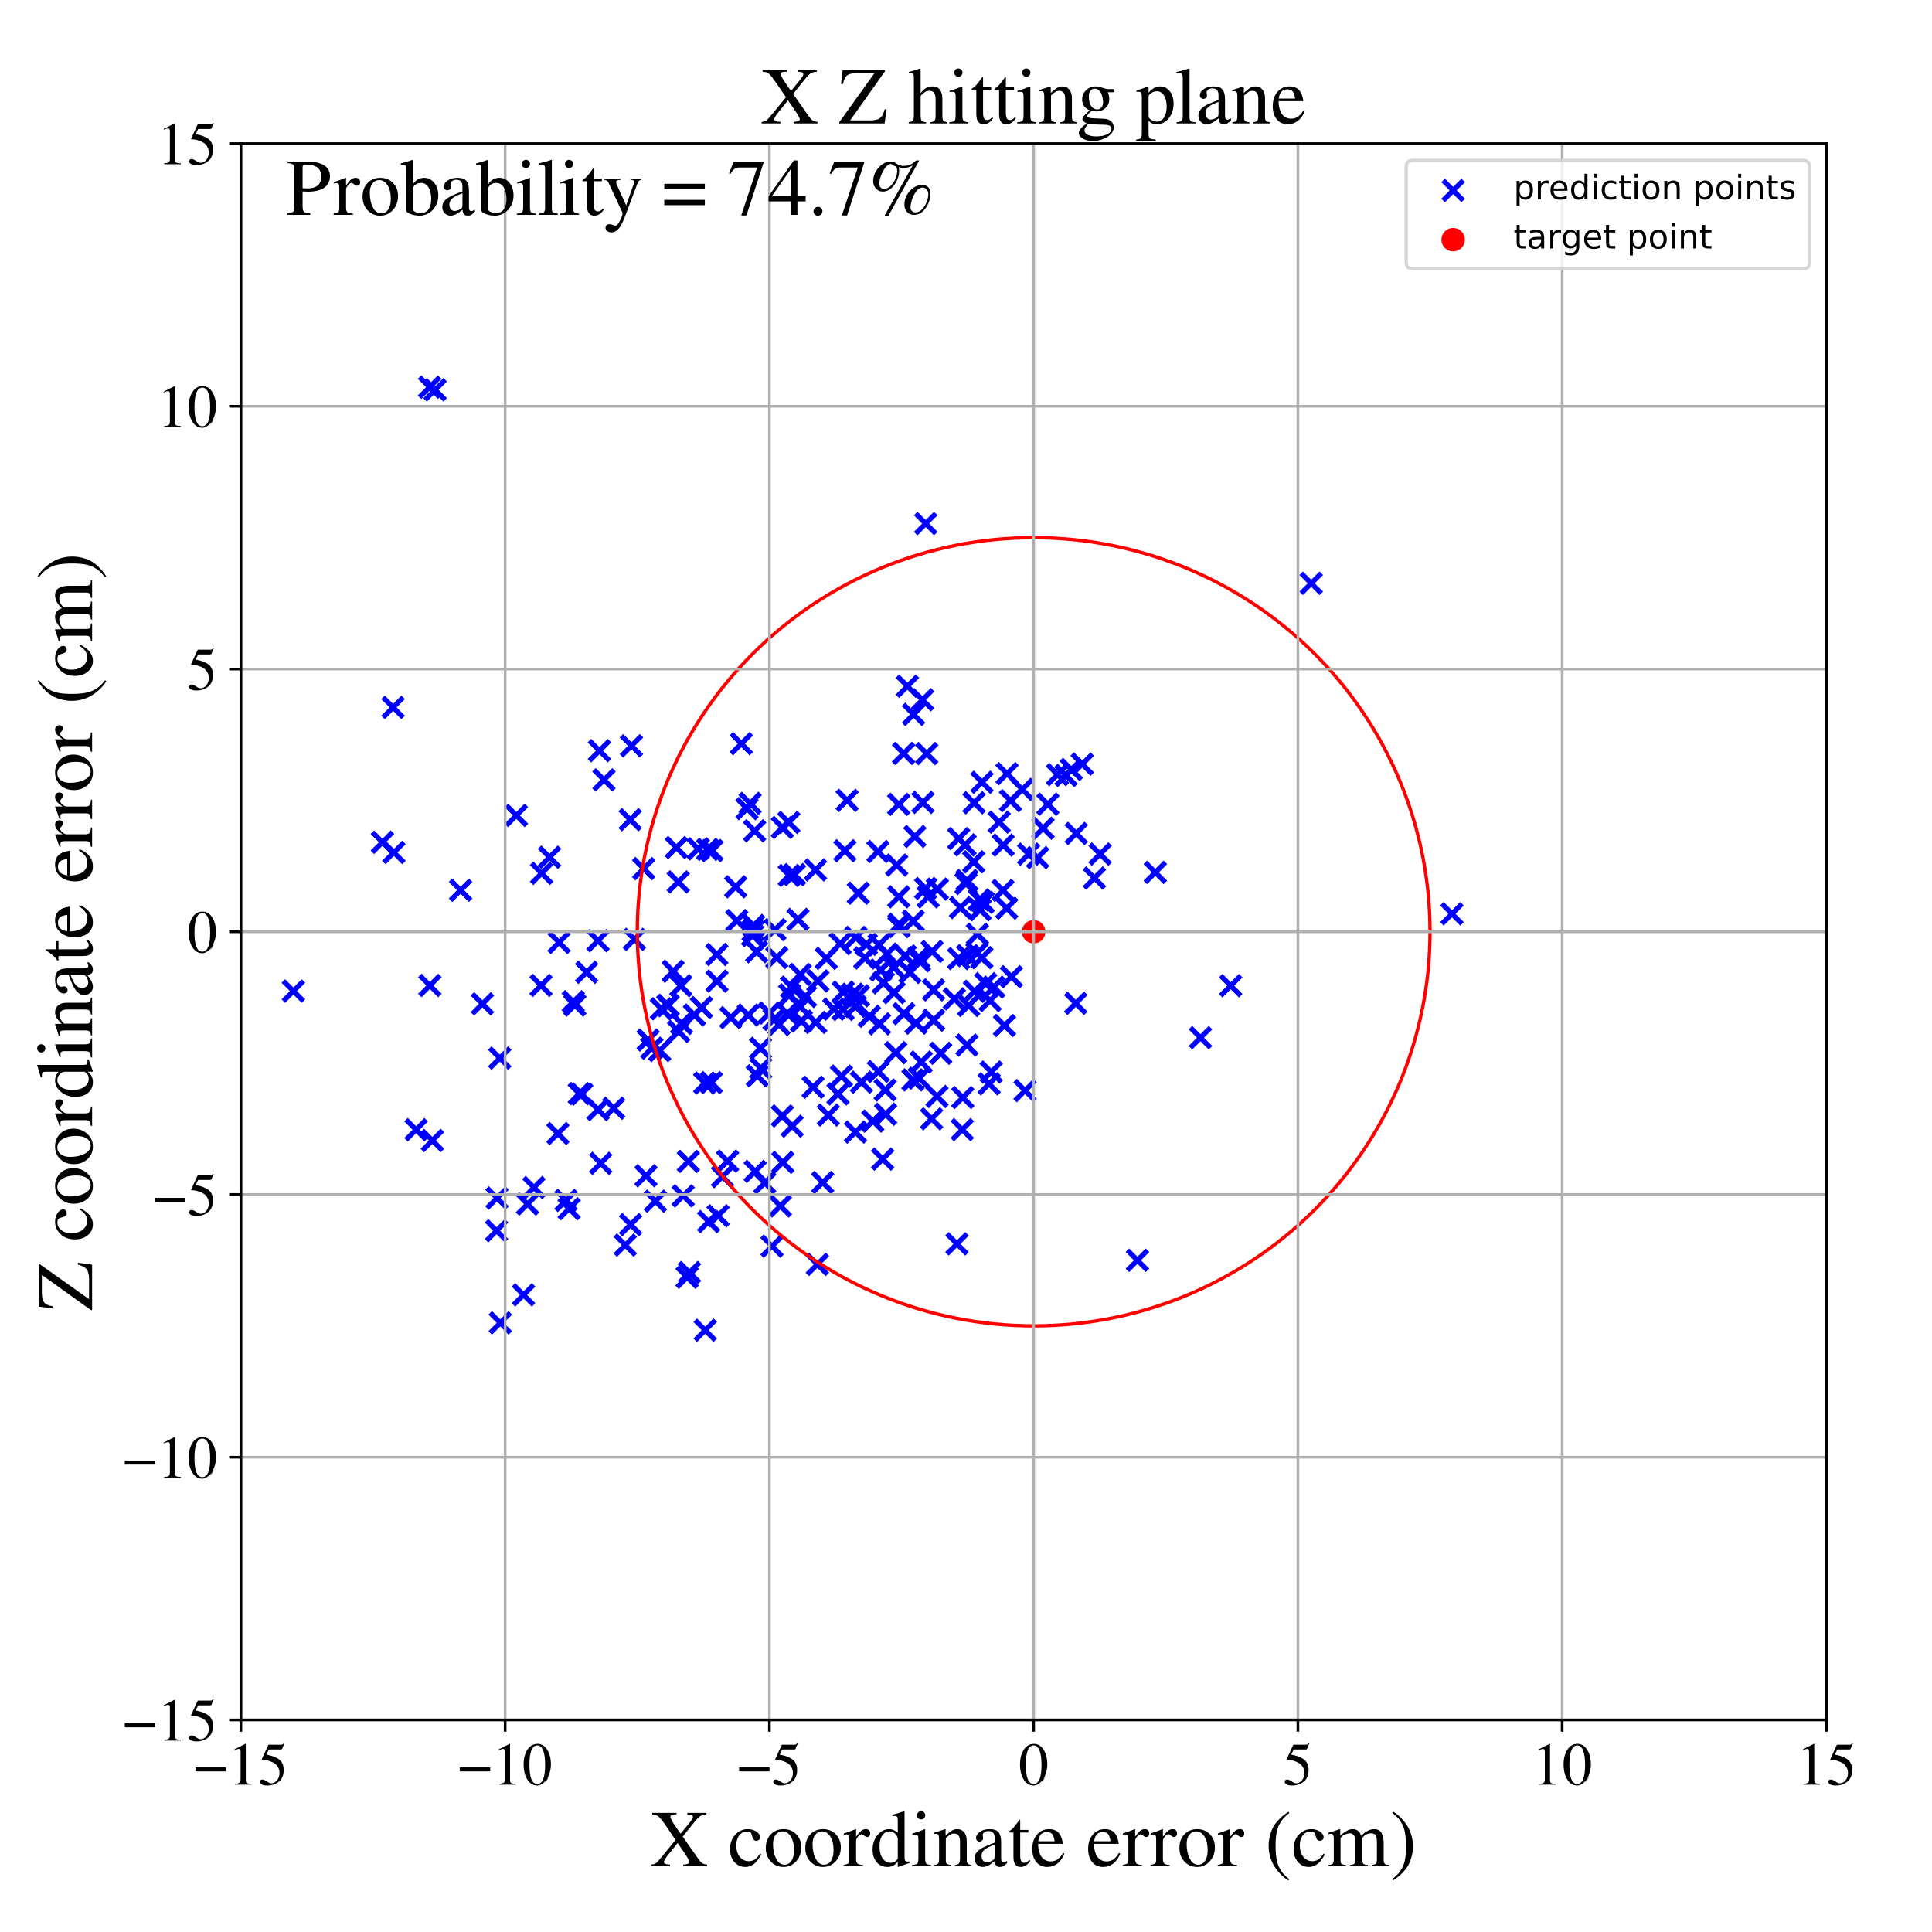 <?xml version="1.0" encoding="utf-8" standalone="no"?>
<!DOCTYPE svg PUBLIC "-//W3C//DTD SVG 1.1//EN"
  "http://www.w3.org/Graphics/SVG/1.1/DTD/svg11.dtd">
<!-- Created with matplotlib (https://matplotlib.org/) -->
<svg height="576pt" version="1.1" viewBox="0 0 576 576" width="576pt" xmlns="http://www.w3.org/2000/svg" xmlns:xlink="http://www.w3.org/1999/xlink">
 <defs>
  <style type="text/css">
*{stroke-linecap:butt;stroke-linejoin:round;}
  </style>
 </defs>
 <g id="figure_1">
  <g id="patch_1">
   <path d="M 0 576 
L 576 576 
L 576 0 
L 0 0 
z
" style="fill:#ffffff;"/>
  </g>
  <g id="axes_1">
   <g id="patch_2">
    <path d="M 71.822 512.784 
L 544.52 512.784 
L 544.52 42.802 
L 71.822 42.802 
z
" style="fill:#ffffff;"/>
   </g>
   <g id="PathCollection_1">
    <defs>
     <path d="M -3 3 
L 3 -3 
M -3 -3 
L 3 3 
" id="m050f33153c" style="stroke:#0000ff;stroke-width:1.5;"/>
    </defs>
    <g clip-path="url(#paa599805b9)">
     <use style="fill:#0000ff;stroke:#0000ff;stroke-width:1.5;" x="182.965" xlink:href="#m050f33153c" y="330.403"/>
     <use style="fill:#0000ff;stroke:#0000ff;stroke-width:1.5;" x="205.224" xlink:href="#m050f33153c" y="346.259"/>
     <use style="fill:#0000ff;stroke:#0000ff;stroke-width:1.5;" x="275.99" xlink:href="#m050f33153c" y="156.089"/>
     <use style="fill:#0000ff;stroke:#0000ff;stroke-width:1.5;" x="278.361" xlink:href="#m050f33153c" y="304.149"/>
     <use style="fill:#0000ff;stroke:#0000ff;stroke-width:1.5;" x="317.806" xlink:href="#m050f33153c" y="231.196"/>
     <use style="fill:#0000ff;stroke:#0000ff;stroke-width:1.5;" x="279.357" xlink:href="#m050f33153c" y="326.882"/>
     <use style="fill:#0000ff;stroke:#0000ff;stroke-width:1.5;" x="199.185" xlink:href="#m050f33153c" y="299.72"/>
     <use style="fill:#0000ff;stroke:#0000ff;stroke-width:1.5;" x="299.089" xlink:href="#m050f33153c" y="251.96"/>
     <use style="fill:#0000ff;stroke:#0000ff;stroke-width:1.5;" x="192.587" xlink:href="#m050f33153c" y="350.543"/>
     <use style="fill:#0000ff;stroke:#0000ff;stroke-width:1.5;" x="263.909" xlink:href="#m050f33153c" y="324.972"/>
     <use style="fill:#0000ff;stroke:#0000ff;stroke-width:1.5;" x="217.884" xlink:href="#m050f33153c" y="303.394"/>
     <use style="fill:#0000ff;stroke:#0000ff;stroke-width:1.5;" x="292.723" xlink:href="#m050f33153c" y="285.51"/>
     <use style="fill:#0000ff;stroke:#0000ff;stroke-width:1.5;" x="243.84" xlink:href="#m050f33153c" y="292.452"/>
     <use style="fill:#0000ff;stroke:#0000ff;stroke-width:1.5;" x="203.195" xlink:href="#m050f33153c" y="305.117"/>
     <use style="fill:#0000ff;stroke:#0000ff;stroke-width:1.5;" x="243.125" xlink:href="#m050f33153c" y="259.36"/>
     <use style="fill:#0000ff;stroke:#0000ff;stroke-width:1.5;" x="204.864" xlink:href="#m050f33153c" y="380.798"/>
     <use style="fill:#0000ff;stroke:#0000ff;stroke-width:1.5;" x="148.187" xlink:href="#m050f33153c" y="357.181"/>
     <use style="fill:#0000ff;stroke:#0000ff;stroke-width:1.5;" x="255.158" xlink:href="#m050f33153c" y="279.477"/>
     <use style="fill:#0000ff;stroke:#0000ff;stroke-width:1.5;" x="274.654" xlink:href="#m050f33153c" y="316.622"/>
     <use style="fill:#0000ff;stroke:#0000ff;stroke-width:1.5;" x="290.39" xlink:href="#m050f33153c" y="239.338"/>
     <use style="fill:#0000ff;stroke:#0000ff;stroke-width:1.5;" x="210.956" xlink:href="#m050f33153c" y="253.235"/>
     <use style="fill:#0000ff;stroke:#0000ff;stroke-width:1.5;" x="309.353" xlink:href="#m050f33153c" y="255.689"/>
     <use style="fill:#0000ff;stroke:#0000ff;stroke-width:1.5;" x="274.101" xlink:href="#m050f33153c" y="286.43"/>
     <use style="fill:#0000ff;stroke:#0000ff;stroke-width:1.5;" x="199.082" xlink:href="#m050f33153c" y="299.827"/>
     <use style="fill:#0000ff;stroke:#0000ff;stroke-width:1.5;" x="290.514" xlink:href="#m050f33153c" y="295.547"/>
     <use style="fill:#0000ff;stroke:#0000ff;stroke-width:1.5;" x="238.554" xlink:href="#m050f33153c" y="300.098"/>
     <use style="fill:#0000ff;stroke:#0000ff;stroke-width:1.5;" x="344.446" xlink:href="#m050f33153c" y="260.09"/>
     <use style="fill:#0000ff;stroke:#0000ff;stroke-width:1.5;" x="202.332" xlink:href="#m050f33153c" y="307.505"/>
     <use style="fill:#0000ff;stroke:#0000ff;stroke-width:1.5;" x="193.222" xlink:href="#m050f33153c" y="310.07"/>
     <use style="fill:#0000ff;stroke:#0000ff;stroke-width:1.5;" x="168.756" xlink:href="#m050f33153c" y="357.891"/>
     <use style="fill:#0000ff;stroke:#0000ff;stroke-width:1.5;" x="267.945" xlink:href="#m050f33153c" y="267.393"/>
     <use style="fill:#0000ff;stroke:#0000ff;stroke-width:1.5;" x="287.729" xlink:href="#m050f33153c" y="251.899"/>
     <use style="fill:#0000ff;stroke:#0000ff;stroke-width:1.5;" x="268.017" xlink:href="#m050f33153c" y="275.554"/>
     <use style="fill:#0000ff;stroke:#0000ff;stroke-width:1.5;" x="288.486" xlink:href="#m050f33153c" y="284.915"/>
     <use style="fill:#0000ff;stroke:#0000ff;stroke-width:1.5;" x="264.034" xlink:href="#m050f33153c" y="332.191"/>
     <use style="fill:#0000ff;stroke:#0000ff;stroke-width:1.5;" x="163.841" xlink:href="#m050f33153c" y="255.568"/>
     <use style="fill:#0000ff;stroke:#0000ff;stroke-width:1.5;" x="107.917" xlink:href="#m050f33153c" y="-1"/>
     <use style="fill:#0000ff;stroke:#0000ff;stroke-width:1.5;" x="110.284" xlink:href="#m050f33153c" y="-1"/>
     <use style="fill:#0000ff;stroke:#0000ff;stroke-width:1.5;" x="212.071" xlink:href="#m050f33153c" y="322.759"/>
     <use style="fill:#0000ff;stroke:#0000ff;stroke-width:1.5;" x="233.245" xlink:href="#m050f33153c" y="246.702"/>
     <use style="fill:#0000ff;stroke:#0000ff;stroke-width:1.5;" x="275.977" xlink:href="#m050f33153c" y="264.879"/>
     <use style="fill:#0000ff;stroke:#0000ff;stroke-width:1.5;" x="226.737" xlink:href="#m050f33153c" y="312.52"/>
     <use style="fill:#0000ff;stroke:#0000ff;stroke-width:1.5;" x="209.103" xlink:href="#m050f33153c" y="300.372"/>
     <use style="fill:#0000ff;stroke:#0000ff;stroke-width:1.5;" x="250.513" xlink:href="#m050f33153c" y="281.35"/>
     <use style="fill:#0000ff;stroke:#0000ff;stroke-width:1.5;" x="178.285" xlink:href="#m050f33153c" y="330.821"/>
     <use style="fill:#0000ff;stroke:#0000ff;stroke-width:1.5;" x="255.89" xlink:href="#m050f33153c" y="266.289"/>
     <use style="fill:#0000ff;stroke:#0000ff;stroke-width:1.5;" x="205.548" xlink:href="#m050f33153c" y="379.379"/>
     <use style="fill:#0000ff;stroke:#0000ff;stroke-width:1.5;" x="246.956" xlink:href="#m050f33153c" y="332.444"/>
     <use style="fill:#0000ff;stroke:#0000ff;stroke-width:1.5;" x="200.69" xlink:href="#m050f33153c" y="289.559"/>
     <use style="fill:#0000ff;stroke:#0000ff;stroke-width:1.5;" x="219.68" xlink:href="#m050f33153c" y="274.47"/>
     <use style="fill:#0000ff;stroke:#0000ff;stroke-width:1.5;" x="223.638" xlink:href="#m050f33153c" y="239.513"/>
     <use style="fill:#0000ff;stroke:#0000ff;stroke-width:1.5;" x="273.915" xlink:href="#m050f33153c" y="285.466"/>
     <use style="fill:#0000ff;stroke:#0000ff;stroke-width:1.5;" x="288.274" xlink:href="#m050f33153c" y="311.567"/>
     <use style="fill:#0000ff;stroke:#0000ff;stroke-width:1.5;" x="300.229" xlink:href="#m050f33153c" y="230.671"/>
     <use style="fill:#0000ff;stroke:#0000ff;stroke-width:1.5;" x="210.253" xlink:href="#m050f33153c" y="396.587"/>
     <use style="fill:#0000ff;stroke:#0000ff;stroke-width:1.5;" x="225.595" xlink:href="#m050f33153c" y="283.763"/>
     <use style="fill:#0000ff;stroke:#0000ff;stroke-width:1.5;" x="213.724" xlink:href="#m050f33153c" y="284.574"/>
     <use style="fill:#0000ff;stroke:#0000ff;stroke-width:1.5;" x="278.343" xlink:href="#m050f33153c" y="295.112"/>
     <use style="fill:#0000ff;stroke:#0000ff;stroke-width:1.5;" x="271.282" xlink:href="#m050f33153c" y="289.897"/>
     <use style="fill:#0000ff;stroke:#0000ff;stroke-width:1.5;" x="251.403" xlink:href="#m050f33153c" y="295.782"/>
     <use style="fill:#0000ff;stroke:#0000ff;stroke-width:1.5;" x="277.888" xlink:href="#m050f33153c" y="283.666"/>
     <use style="fill:#0000ff;stroke:#0000ff;stroke-width:1.5;" x="174.892" xlink:href="#m050f33153c" y="289.87"/>
     <use style="fill:#0000ff;stroke:#0000ff;stroke-width:1.5;" x="243.687" xlink:href="#m050f33153c" y="376.957"/>
     <use style="fill:#0000ff;stroke:#0000ff;stroke-width:1.5;" x="266.506" xlink:href="#m050f33153c" y="288.466"/>
     <use style="fill:#0000ff;stroke:#0000ff;stroke-width:1.5;" x="276.295" xlink:href="#m050f33153c" y="224.663"/>
     <use style="fill:#0000ff;stroke:#0000ff;stroke-width:1.5;" x="240.124" xlink:href="#m050f33153c" y="297.094"/>
     <use style="fill:#0000ff;stroke:#0000ff;stroke-width:1.5;" x="250.859" xlink:href="#m050f33153c" y="320.823"/>
     <use style="fill:#0000ff;stroke:#0000ff;stroke-width:1.5;" x="305.598" xlink:href="#m050f33153c" y="325.143"/>
     <use style="fill:#0000ff;stroke:#0000ff;stroke-width:1.5;" x="267.337" xlink:href="#m050f33153c" y="257.905"/>
     <use style="fill:#0000ff;stroke:#0000ff;stroke-width:1.5;" x="246.35" xlink:href="#m050f33153c" y="285.726"/>
     <use style="fill:#0000ff;stroke:#0000ff;stroke-width:1.5;" x="293.866" xlink:href="#m050f33153c" y="293.247"/>
     <use style="fill:#0000ff;stroke:#0000ff;stroke-width:1.5;" x="225.14" xlink:href="#m050f33153c" y="349.217"/>
     <use style="fill:#0000ff;stroke:#0000ff;stroke-width:1.5;" x="262.218" xlink:href="#m050f33153c" y="305.245"/>
     <use style="fill:#0000ff;stroke:#0000ff;stroke-width:1.5;" x="178.291" xlink:href="#m050f33153c" y="280.458"/>
     <use style="fill:#0000ff;stroke:#0000ff;stroke-width:1.5;" x="432.88" xlink:href="#m050f33153c" y="272.438"/>
     <use style="fill:#0000ff;stroke:#0000ff;stroke-width:1.5;" x="166.334" xlink:href="#m050f33153c" y="337.949"/>
     <use style="fill:#0000ff;stroke:#0000ff;stroke-width:1.5;" x="272.171" xlink:href="#m050f33153c" y="321.951"/>
     <use style="fill:#0000ff;stroke:#0000ff;stroke-width:1.5;" x="301.265" xlink:href="#m050f33153c" y="238.706"/>
     <use style="fill:#0000ff;stroke:#0000ff;stroke-width:1.5;" x="153.946" xlink:href="#m050f33153c" y="243.109"/>
     <use style="fill:#0000ff;stroke:#0000ff;stroke-width:1.5;" x="251.368" xlink:href="#m050f33153c" y="300.964"/>
     <use style="fill:#0000ff;stroke:#0000ff;stroke-width:1.5;" x="285.302" xlink:href="#m050f33153c" y="370.838"/>
     <use style="fill:#0000ff;stroke:#0000ff;stroke-width:1.5;" x="243.203" xlink:href="#m050f33153c" y="304.82"/>
     <use style="fill:#0000ff;stroke:#0000ff;stroke-width:1.5;" x="263.351" xlink:href="#m050f33153c" y="293.015"/>
     <use style="fill:#0000ff;stroke:#0000ff;stroke-width:1.5;" x="166.68" xlink:href="#m050f33153c" y="280.981"/>
     <use style="fill:#0000ff;stroke:#0000ff;stroke-width:1.5;" x="161.295" xlink:href="#m050f33153c" y="293.795"/>
     <use style="fill:#0000ff;stroke:#0000ff;stroke-width:1.5;" x="279.453" xlink:href="#m050f33153c" y="265.069"/>
     <use style="fill:#0000ff;stroke:#0000ff;stroke-width:1.5;" x="327.975" xlink:href="#m050f33153c" y="254.628"/>
     <use style="fill:#0000ff;stroke:#0000ff;stroke-width:1.5;" x="235.432" xlink:href="#m050f33153c" y="296.593"/>
     <use style="fill:#0000ff;stroke:#0000ff;stroke-width:1.5;" x="357.909" xlink:href="#m050f33153c" y="309.376"/>
     <use style="fill:#0000ff;stroke:#0000ff;stroke-width:1.5;" x="180.071" xlink:href="#m050f33153c" y="232.512"/>
     <use style="fill:#0000ff;stroke:#0000ff;stroke-width:1.5;" x="236.156" xlink:href="#m050f33153c" y="335.749"/>
     <use style="fill:#0000ff;stroke:#0000ff;stroke-width:1.5;" x="188.256" xlink:href="#m050f33153c" y="222.353"/>
     <use style="fill:#0000ff;stroke:#0000ff;stroke-width:1.5;" x="255.943" xlink:href="#m050f33153c" y="296.888"/>
     <use style="fill:#0000ff;stroke:#0000ff;stroke-width:1.5;" x="285.806" xlink:href="#m050f33153c" y="285.799"/>
     <use style="fill:#0000ff;stroke:#0000ff;stroke-width:1.5;" x="320.862" xlink:href="#m050f33153c" y="248.474"/>
     <use style="fill:#0000ff;stroke:#0000ff;stroke-width:1.5;" x="210.099" xlink:href="#m050f33153c" y="322.889"/>
     <use style="fill:#0000ff;stroke:#0000ff;stroke-width:1.5;" x="137.317" xlink:href="#m050f33153c" y="265.41"/>
     <use style="fill:#0000ff;stroke:#0000ff;stroke-width:1.5;" x="260.219" xlink:href="#m050f33153c" y="334.235"/>
     <use style="fill:#0000ff;stroke:#0000ff;stroke-width:1.5;" x="232.234" xlink:href="#m050f33153c" y="305.458"/>
     <use style="fill:#0000ff;stroke:#0000ff;stroke-width:1.5;" x="287.037" xlink:href="#m050f33153c" y="327.213"/>
     <use style="fill:#0000ff;stroke:#0000ff;stroke-width:1.5;" x="326.288" xlink:href="#m050f33153c" y="261.778"/>
     <use style="fill:#0000ff;stroke:#0000ff;stroke-width:1.5;" x="211.275" xlink:href="#m050f33153c" y="364.202"/>
     <use style="fill:#0000ff;stroke:#0000ff;stroke-width:1.5;" x="256.832" xlink:href="#m050f33153c" y="322.629"/>
     <use style="fill:#0000ff;stroke:#0000ff;stroke-width:1.5;" x="287.982" xlink:href="#m050f33153c" y="263.422"/>
     <use style="fill:#0000ff;stroke:#0000ff;stroke-width:1.5;" x="223.082" xlink:href="#m050f33153c" y="302.618"/>
     <use style="fill:#0000ff;stroke:#0000ff;stroke-width:1.5;" x="128.162" xlink:href="#m050f33153c" y="293.81"/>
     <use style="fill:#0000ff;stroke:#0000ff;stroke-width:1.5;" x="292.223" xlink:href="#m050f33153c" y="271.222"/>
     <use style="fill:#0000ff;stroke:#0000ff;stroke-width:1.5;" x="128.087" xlink:href="#m050f33153c" y="115.428"/>
     <use style="fill:#0000ff;stroke:#0000ff;stroke-width:1.5;" x="224.379" xlink:href="#m050f33153c" y="278.928"/>
     <use style="fill:#0000ff;stroke:#0000ff;stroke-width:1.5;" x="267.062" xlink:href="#m050f33153c" y="313.832"/>
     <use style="fill:#0000ff;stroke:#0000ff;stroke-width:1.5;" x="252.559" xlink:href="#m050f33153c" y="238.612"/>
     <use style="fill:#0000ff;stroke:#0000ff;stroke-width:1.5;" x="322.652" xlink:href="#m050f33153c" y="227.809"/>
     <use style="fill:#0000ff;stroke:#0000ff;stroke-width:1.5;" x="197.161" xlink:href="#m050f33153c" y="300.762"/>
     <use style="fill:#0000ff;stroke:#0000ff;stroke-width:1.5;" x="215.392" xlink:href="#m050f33153c" y="350.801"/>
     <use style="fill:#0000ff;stroke:#0000ff;stroke-width:1.5;" x="263.152" xlink:href="#m050f33153c" y="345.574"/>
     <use style="fill:#0000ff;stroke:#0000ff;stroke-width:1.5;" x="173.445" xlink:href="#m050f33153c" y="326.182"/>
     <use style="fill:#0000ff;stroke:#0000ff;stroke-width:1.5;" x="203.688" xlink:href="#m050f33153c" y="356.528"/>
     <use style="fill:#0000ff;stroke:#0000ff;stroke-width:1.5;" x="128.897" xlink:href="#m050f33153c" y="340.021"/>
     <use style="fill:#0000ff;stroke:#0000ff;stroke-width:1.5;" x="231.574" xlink:href="#m050f33153c" y="285.486"/>
     <use style="fill:#0000ff;stroke:#0000ff;stroke-width:1.5;" x="306.671" xlink:href="#m050f33153c" y="254.656"/>
     <use style="fill:#0000ff;stroke:#0000ff;stroke-width:1.5;" x="187.878" xlink:href="#m050f33153c" y="244.373"/>
     <use style="fill:#0000ff;stroke:#0000ff;stroke-width:1.5;" x="288.791" xlink:href="#m050f33153c" y="299.774"/>
     <use style="fill:#0000ff;stroke:#0000ff;stroke-width:1.5;" x="225.787" xlink:href="#m050f33153c" y="320.729"/>
     <use style="fill:#0000ff;stroke:#0000ff;stroke-width:1.5;" x="297.9" xlink:href="#m050f33153c" y="245.116"/>
     <use style="fill:#0000ff;stroke:#0000ff;stroke-width:1.5;" x="288.284" xlink:href="#m050f33153c" y="262.505"/>
     <use style="fill:#0000ff;stroke:#0000ff;stroke-width:1.5;" x="262.049" xlink:href="#m050f33153c" y="281.705"/>
     <use style="fill:#0000ff;stroke:#0000ff;stroke-width:1.5;" x="299.469" xlink:href="#m050f33153c" y="305.734"/>
     <use style="fill:#0000ff;stroke:#0000ff;stroke-width:1.5;" x="230.778" xlink:href="#m050f33153c" y="303.926"/>
     <use style="fill:#0000ff;stroke:#0000ff;stroke-width:1.5;" x="201.652" xlink:href="#m050f33153c" y="252.694"/>
     <use style="fill:#0000ff;stroke:#0000ff;stroke-width:1.5;" x="226.809" xlink:href="#m050f33153c" y="318.495"/>
     <use style="fill:#0000ff;stroke:#0000ff;stroke-width:1.5;" x="293.131" xlink:href="#m050f33153c" y="269.025"/>
     <use style="fill:#0000ff;stroke:#0000ff;stroke-width:1.5;" x="187.997" xlink:href="#m050f33153c" y="365.104"/>
     <use style="fill:#0000ff;stroke:#0000ff;stroke-width:1.5;" x="272.753" xlink:href="#m050f33153c" y="249.385"/>
     <use style="fill:#0000ff;stroke:#0000ff;stroke-width:1.5;" x="230.174" xlink:href="#m050f33153c" y="371.535"/>
     <use style="fill:#0000ff;stroke:#0000ff;stroke-width:1.5;" x="212.284" xlink:href="#m050f33153c" y="253.595"/>
     <use style="fill:#0000ff;stroke:#0000ff;stroke-width:1.5;" x="117.433" xlink:href="#m050f33153c" y="254.151"/>
     <use style="fill:#0000ff;stroke:#0000ff;stroke-width:1.5;" x="238.927" xlink:href="#m050f33153c" y="304.418"/>
     <use style="fill:#0000ff;stroke:#0000ff;stroke-width:1.5;" x="224.671" xlink:href="#m050f33153c" y="275.915"/>
     <use style="fill:#0000ff;stroke:#0000ff;stroke-width:1.5;" x="304.785" xlink:href="#m050f33153c" y="235.361"/>
     <use style="fill:#0000ff;stroke:#0000ff;stroke-width:1.5;" x="255.058" xlink:href="#m050f33153c" y="337.515"/>
     <use style="fill:#0000ff;stroke:#0000ff;stroke-width:1.5;" x="299.033" xlink:href="#m050f33153c" y="265.461"/>
     <use style="fill:#0000ff;stroke:#0000ff;stroke-width:1.5;" x="179.076" xlink:href="#m050f33153c" y="346.827"/>
     <use style="fill:#0000ff;stroke:#0000ff;stroke-width:1.5;" x="143.832" xlink:href="#m050f33153c" y="299.278"/>
     <use style="fill:#0000ff;stroke:#0000ff;stroke-width:1.5;" x="290.294" xlink:href="#m050f33153c" y="256.935"/>
     <use style="fill:#0000ff;stroke:#0000ff;stroke-width:1.5;" x="292.762" xlink:href="#m050f33153c" y="233.227"/>
     <use style="fill:#0000ff;stroke:#0000ff;stroke-width:1.5;" x="194.326" xlink:href="#m050f33153c" y="312.502"/>
     <use style="fill:#0000ff;stroke:#0000ff;stroke-width:1.5;" x="224.988" xlink:href="#m050f33153c" y="247.705"/>
     <use style="fill:#0000ff;stroke:#0000ff;stroke-width:1.5;" x="224.505" xlink:href="#m050f33153c" y="277.512"/>
     <use style="fill:#0000ff;stroke:#0000ff;stroke-width:1.5;" x="269.874" xlink:href="#m050f33153c" y="285"/>
     <use style="fill:#0000ff;stroke:#0000ff;stroke-width:1.5;" x="284.52" xlink:href="#m050f33153c" y="297.817"/>
     <use style="fill:#0000ff;stroke:#0000ff;stroke-width:1.5;" x="232.659" xlink:href="#m050f33153c" y="359.538"/>
     <use style="fill:#0000ff;stroke:#0000ff;stroke-width:1.5;" x="235.186" xlink:href="#m050f33153c" y="245.191"/>
     <use style="fill:#0000ff;stroke:#0000ff;stroke-width:1.5;" x="276.716" xlink:href="#m050f33153c" y="267.407"/>
     <use style="fill:#0000ff;stroke:#0000ff;stroke-width:1.5;" x="234.726" xlink:href="#m050f33153c" y="302.147"/>
     <use style="fill:#0000ff;stroke:#0000ff;stroke-width:1.5;" x="301.535" xlink:href="#m050f33153c" y="291.189"/>
     <use style="fill:#0000ff;stroke:#0000ff;stroke-width:1.5;" x="272.369" xlink:href="#m050f33153c" y="212.991"/>
     <use style="fill:#0000ff;stroke:#0000ff;stroke-width:1.5;" x="51.378" xlink:href="#m050f33153c" y="301.008"/>
     <use style="fill:#0000ff;stroke:#0000ff;stroke-width:1.5;" x="236.874" xlink:href="#m050f33153c" y="260.748"/>
     <use style="fill:#0000ff;stroke:#0000ff;stroke-width:1.5;" x="195.394" xlink:href="#m050f33153c" y="358.116"/>
     <use style="fill:#0000ff;stroke:#0000ff;stroke-width:1.5;" x="390.929" xlink:href="#m050f33153c" y="173.904"/>
     <use style="fill:#0000ff;stroke:#0000ff;stroke-width:1.5;" x="248.602" xlink:href="#m050f33153c" y="300.87"/>
     <use style="fill:#0000ff;stroke:#0000ff;stroke-width:1.5;" x="257.829" xlink:href="#m050f33153c" y="285.602"/>
     <use style="fill:#0000ff;stroke:#0000ff;stroke-width:1.5;" x="219.327" xlink:href="#m050f33153c" y="264.39"/>
     <use style="fill:#0000ff;stroke:#0000ff;stroke-width:1.5;" x="148.043" xlink:href="#m050f33153c" y="366.928"/>
     <use style="fill:#0000ff;stroke:#0000ff;stroke-width:1.5;" x="275.151" xlink:href="#m050f33153c" y="239.23"/>
     <use style="fill:#0000ff;stroke:#0000ff;stroke-width:1.5;" x="171.381" xlink:href="#m050f33153c" y="299.667"/>
     <use style="fill:#0000ff;stroke:#0000ff;stroke-width:1.5;" x="117.194" xlink:href="#m050f33153c" y="210.897"/>
     <use style="fill:#0000ff;stroke:#0000ff;stroke-width:1.5;" x="266.571" xlink:href="#m050f33153c" y="295.948"/>
     <use style="fill:#0000ff;stroke:#0000ff;stroke-width:1.5;" x="214.081" xlink:href="#m050f33153c" y="362.464"/>
     <use style="fill:#0000ff;stroke:#0000ff;stroke-width:1.5;" x="189.145" xlink:href="#m050f33153c" y="280.061"/>
     <use style="fill:#0000ff;stroke:#0000ff;stroke-width:1.5;" x="366.914" xlink:href="#m050f33153c" y="293.876"/>
     <use style="fill:#0000ff;stroke:#0000ff;stroke-width:1.5;" x="245.279" xlink:href="#m050f33153c" y="352.553"/>
     <use style="fill:#0000ff;stroke:#0000ff;stroke-width:1.5;" x="202.973" xlink:href="#m050f33153c" y="293.875"/>
     <use style="fill:#0000ff;stroke:#0000ff;stroke-width:1.5;" x="286.883" xlink:href="#m050f33153c" y="336.783"/>
     <use style="fill:#0000ff;stroke:#0000ff;stroke-width:1.5;" x="222.716" xlink:href="#m050f33153c" y="241.089"/>
     <use style="fill:#0000ff;stroke:#0000ff;stroke-width:1.5;" x="124.054" xlink:href="#m050f33153c" y="336.809"/>
     <use style="fill:#0000ff;stroke:#0000ff;stroke-width:1.5;" x="300.137" xlink:href="#m050f33153c" y="270.783"/>
     <use style="fill:#0000ff;stroke:#0000ff;stroke-width:1.5;" x="178.72" xlink:href="#m050f33153c" y="223.812"/>
     <use style="fill:#0000ff;stroke:#0000ff;stroke-width:1.5;" x="87.477" xlink:href="#m050f33153c" y="295.471"/>
     <use style="fill:#0000ff;stroke:#0000ff;stroke-width:1.5;" x="169.672" xlink:href="#m050f33153c" y="360.366"/>
     <use style="fill:#0000ff;stroke:#0000ff;stroke-width:1.5;" x="310.978" xlink:href="#m050f33153c" y="246.925"/>
     <use style="fill:#0000ff;stroke:#0000ff;stroke-width:1.5;" x="295.178" xlink:href="#m050f33153c" y="298.313"/>
     <use style="fill:#0000ff;stroke:#0000ff;stroke-width:1.5;" x="251.896" xlink:href="#m050f33153c" y="253.638"/>
     <use style="fill:#0000ff;stroke:#0000ff;stroke-width:1.5;" x="285.832" xlink:href="#m050f33153c" y="250.016"/>
     <use style="fill:#0000ff;stroke:#0000ff;stroke-width:1.5;" x="339.115" xlink:href="#m050f33153c" y="375.739"/>
     <use style="fill:#0000ff;stroke:#0000ff;stroke-width:1.5;" x="261.861" xlink:href="#m050f33153c" y="319.446"/>
     <use style="fill:#0000ff;stroke:#0000ff;stroke-width:1.5;" x="269.393" xlink:href="#m050f33153c" y="224.625"/>
     <use style="fill:#0000ff;stroke:#0000ff;stroke-width:1.5;" x="231.065" xlink:href="#m050f33153c" y="277.173"/>
     <use style="fill:#0000ff;stroke:#0000ff;stroke-width:1.5;" x="149.149" xlink:href="#m050f33153c" y="394.397"/>
     <use style="fill:#0000ff;stroke:#0000ff;stroke-width:1.5;" x="186.414" xlink:href="#m050f33153c" y="371.209"/>
     <use style="fill:#0000ff;stroke:#0000ff;stroke-width:1.5;" x="227.993" xlink:href="#m050f33153c" y="352.67"/>
     <use style="fill:#0000ff;stroke:#0000ff;stroke-width:1.5;" x="255.007" xlink:href="#m050f33153c" y="300.073"/>
     <use style="fill:#0000ff;stroke:#0000ff;stroke-width:1.5;" x="275.04" xlink:href="#m050f33153c" y="208.631"/>
     <use style="fill:#0000ff;stroke:#0000ff;stroke-width:1.5;" x="270.546" xlink:href="#m050f33153c" y="204.586"/>
     <use style="fill:#0000ff;stroke:#0000ff;stroke-width:1.5;" x="269.468" xlink:href="#m050f33153c" y="302.211"/>
     <use style="fill:#0000ff;stroke:#0000ff;stroke-width:1.5;" x="264.418" xlink:href="#m050f33153c" y="284.445"/>
     <use style="fill:#0000ff;stroke:#0000ff;stroke-width:1.5;" x="233.252" xlink:href="#m050f33153c" y="332.698"/>
     <use style="fill:#0000ff;stroke:#0000ff;stroke-width:1.5;" x="296.277" xlink:href="#m050f33153c" y="294.287"/>
     <use style="fill:#0000ff;stroke:#0000ff;stroke-width:1.5;" x="172.702" xlink:href="#m050f33153c" y="326.054"/>
     <use style="fill:#0000ff;stroke:#0000ff;stroke-width:1.5;" x="312.404" xlink:href="#m050f33153c" y="239.755"/>
     <use style="fill:#0000ff;stroke:#0000ff;stroke-width:1.5;" x="149.008" xlink:href="#m050f33153c" y="315.455"/>
     <use style="fill:#0000ff;stroke:#0000ff;stroke-width:1.5;" x="-1" xlink:href="#m050f33153c" y="426.507"/>
     <use style="fill:#0000ff;stroke:#0000ff;stroke-width:1.5;" x="-1" xlink:href="#m050f33153c" y="431.352"/>
     <use style="fill:#0000ff;stroke:#0000ff;stroke-width:1.5;" x="291.937" xlink:href="#m050f33153c" y="268.301"/>
     <use style="fill:#0000ff;stroke:#0000ff;stroke-width:1.5;" x="208.163" xlink:href="#m050f33153c" y="253.068"/>
     <use style="fill:#0000ff;stroke:#0000ff;stroke-width:1.5;" x="259.192" xlink:href="#m050f33153c" y="302.996"/>
     <use style="fill:#0000ff;stroke:#0000ff;stroke-width:1.5;" x="254.15" xlink:href="#m050f33153c" y="296.393"/>
     <use style="fill:#0000ff;stroke:#0000ff;stroke-width:1.5;" x="196.674" xlink:href="#m050f33153c" y="313.209"/>
     <use style="fill:#0000ff;stroke:#0000ff;stroke-width:1.5;" x="319.398" xlink:href="#m050f33153c" y="229.406"/>
     <use style="fill:#0000ff;stroke:#0000ff;stroke-width:1.5;" x="221.017" xlink:href="#m050f33153c" y="221.716"/>
     <use style="fill:#0000ff;stroke:#0000ff;stroke-width:1.5;" x="207.036" xlink:href="#m050f33153c" y="302.613"/>
     <use style="fill:#0000ff;stroke:#0000ff;stroke-width:1.5;" x="291.271" xlink:href="#m050f33153c" y="284.241"/>
     <use style="fill:#0000ff;stroke:#0000ff;stroke-width:1.5;" x="249.842" xlink:href="#m050f33153c" y="326.131"/>
     <use style="fill:#0000ff;stroke:#0000ff;stroke-width:1.5;" x="233.377" xlink:href="#m050f33153c" y="346.553"/>
     <use style="fill:#0000ff;stroke:#0000ff;stroke-width:1.5;" x="213.757" xlink:href="#m050f33153c" y="292.499"/>
     <use style="fill:#0000ff;stroke:#0000ff;stroke-width:1.5;" x="157.275" xlink:href="#m050f33153c" y="358.973"/>
     <use style="fill:#0000ff;stroke:#0000ff;stroke-width:1.5;" x="267.939" xlink:href="#m050f33153c" y="239.805"/>
     <use style="fill:#0000ff;stroke:#0000ff;stroke-width:1.5;" x="280.457" xlink:href="#m050f33153c" y="314.012"/>
     <use style="fill:#0000ff;stroke:#0000ff;stroke-width:1.5;" x="242.413" xlink:href="#m050f33153c" y="324.149"/>
     <use style="fill:#0000ff;stroke:#0000ff;stroke-width:1.5;" x="216.924" xlink:href="#m050f33153c" y="346.175"/>
     <use style="fill:#0000ff;stroke:#0000ff;stroke-width:1.5;" x="235.995" xlink:href="#m050f33153c" y="294.281"/>
     <use style="fill:#0000ff;stroke:#0000ff;stroke-width:1.5;" x="286.344" xlink:href="#m050f33153c" y="270.591"/>
     <use style="fill:#0000ff;stroke:#0000ff;stroke-width:1.5;" x="315.277" xlink:href="#m050f33153c" y="230.944"/>
     <use style="fill:#0000ff;stroke:#0000ff;stroke-width:1.5;" x="170.914" xlink:href="#m050f33153c" y="298.652"/>
     <use style="fill:#0000ff;stroke:#0000ff;stroke-width:1.5;" x="238.565" xlink:href="#m050f33153c" y="290.535"/>
     <use style="fill:#0000ff;stroke:#0000ff;stroke-width:1.5;" x="129.733" xlink:href="#m050f33153c" y="116.228"/>
     <use style="fill:#0000ff;stroke:#0000ff;stroke-width:1.5;" x="229.413" xlink:href="#m050f33153c" y="302.006"/>
     <use style="fill:#0000ff;stroke:#0000ff;stroke-width:1.5;" x="294.891" xlink:href="#m050f33153c" y="323.137"/>
     <use style="fill:#0000ff;stroke:#0000ff;stroke-width:1.5;" x="202.212" xlink:href="#m050f33153c" y="262.933"/>
     <use style="fill:#0000ff;stroke:#0000ff;stroke-width:1.5;" x="161.476" xlink:href="#m050f33153c" y="260.367"/>
     <use style="fill:#0000ff;stroke:#0000ff;stroke-width:1.5;" x="291.392" xlink:href="#m050f33153c" y="278.551"/>
     <use style="fill:#0000ff;stroke:#0000ff;stroke-width:1.5;" x="268.023" xlink:href="#m050f33153c" y="276.271"/>
     <use style="fill:#0000ff;stroke:#0000ff;stroke-width:1.5;" x="191.906" xlink:href="#m050f33153c" y="258.968"/>
     <use style="fill:#0000ff;stroke:#0000ff;stroke-width:1.5;" x="274.019" xlink:href="#m050f33153c" y="321.442"/>
     <use style="fill:#0000ff;stroke:#0000ff;stroke-width:1.5;" x="237.912" xlink:href="#m050f33153c" y="274.109"/>
     <use style="fill:#0000ff;stroke:#0000ff;stroke-width:1.5;" x="159.185" xlink:href="#m050f33153c" y="354.052"/>
     <use style="fill:#0000ff;stroke:#0000ff;stroke-width:1.5;" x="262.576" xlink:href="#m050f33153c" y="289.21"/>
     <use style="fill:#0000ff;stroke:#0000ff;stroke-width:1.5;" x="295.51" xlink:href="#m050f33153c" y="319.599"/>
     <use style="fill:#0000ff;stroke:#0000ff;stroke-width:1.5;" x="261.752" xlink:href="#m050f33153c" y="253.864"/>
     <use style="fill:#0000ff;stroke:#0000ff;stroke-width:1.5;" x="273.095" xlink:href="#m050f33153c" y="305.032"/>
     <use style="fill:#0000ff;stroke:#0000ff;stroke-width:1.5;" x="235.292" xlink:href="#m050f33153c" y="260.996"/>
     <use style="fill:#0000ff;stroke:#0000ff;stroke-width:1.5;" x="272.283" xlink:href="#m050f33153c" y="274.618"/>
     <use style="fill:#0000ff;stroke:#0000ff;stroke-width:1.5;" x="156.084" xlink:href="#m050f33153c" y="386.048"/>
     <use style="fill:#0000ff;stroke:#0000ff;stroke-width:1.5;" x="277.749" xlink:href="#m050f33153c" y="333.557"/>
     <use style="fill:#0000ff;stroke:#0000ff;stroke-width:1.5;" x="258.279" xlink:href="#m050f33153c" y="281.537"/>
     <use style="fill:#0000ff;stroke:#0000ff;stroke-width:1.5;" x="114.015" xlink:href="#m050f33153c" y="251.113"/>
     <use style="fill:#0000ff;stroke:#0000ff;stroke-width:1.5;" x="320.711" xlink:href="#m050f33153c" y="299.127"/>
    </g>
   </g>
   <g id="PathCollection_2">
    <defs>
     <path d="M 0 3 
C 0.796 3 1.559 2.684 2.121 2.121 
C 2.684 1.559 3 0.796 3 0 
C 3 -0.796 2.684 -1.559 2.121 -2.121 
C 1.559 -2.684 0.796 -3 0 -3 
C -0.796 -3 -1.559 -2.684 -2.121 -2.121 
C -2.684 -1.559 -3 -0.796 -3 0 
C -3 0.796 -2.684 1.559 -2.121 2.121 
C -1.559 2.684 -0.796 3 0 3 
z
" id="m67b6db09d0" style="stroke:#ff0000;"/>
    </defs>
    <g clip-path="url(#paa599805b9)">
     <use style="fill:#ff0000;stroke:#ff0000;" x="308.171" xlink:href="#m67b6db09d0" y="277.793"/>
    </g>
   </g>
   <g id="patch_3">
    <path clip-path="url(#paa599805b9)" d="M 308.171 395.288 
C 339.511 395.288 369.572 382.908 391.733 360.875 
C 413.894 338.841 426.346 308.953 426.346 277.793 
C 426.346 246.633 413.894 216.745 391.733 194.711 
C 369.572 172.677 339.511 160.297 308.171 160.297 
C 276.831 160.297 246.77 172.677 224.609 194.711 
C 202.448 216.745 189.997 246.633 189.997 277.793 
C 189.997 308.953 202.448 338.841 224.609 360.875 
C 246.77 382.908 276.831 395.288 308.171 395.288 
z
" style="fill:none;stroke:#ff0000;stroke-linejoin:miter;"/>
   </g>
   <g id="matplotlib.axis_1">
    <g id="xtick_1">
     <g id="line2d_1">
      <path clip-path="url(#paa599805b9)" d="M 71.822 512.784 
L 71.822 42.802 
" style="fill:none;stroke:#b0b0b0;stroke-linecap:square;stroke-width:0.8;"/>
     </g>
     <g id="line2d_2">
      <defs>
       <path d="M 0 0 
L 0 3.5 
" id="m6b0970b751" style="stroke:#000000;stroke-width:0.8;"/>
      </defs>
      <g>
       <use style="stroke:#000000;stroke-width:0.8;" x="71.822" xlink:href="#m6b0970b751" y="512.784"/>
      </g>
     </g>
     <g id="text_1">
      <!-- −15 -->
      <defs>
       <path d="M 3 22 
L 3 28.594 
L 53.406 28.594 
L 53.406 22 
z
" id="FreeSerif-8722"/>
       <path d="M 18.297 59.297 
Q 16.5 59.297 11.094 57.094 
L 11.094 58.5 
L 29.094 67.594 
L 29.906 67.406 
L 29.906 7.406 
Q 29.906 3.797 31.703 2.688 
Q 33.5 1.594 39.406 1.5 
L 39.406 0 
L 11.797 0 
L 11.797 1.5 
Q 17.406 1.703 19.344 3.141 
Q 21.297 4.594 21.297 9.297 
L 21.297 54.594 
Q 21.297 59.297 18.297 59.297 
z
" id="FreeSerif-49"/>
       <path d="M 35.703 19.406 
Q 35.703 24.703 33.344 28.797 
Q 31 32.906 27.641 35.156 
Q 24.297 37.406 20.141 38.844 
Q 16 40.297 12.953 40.75 
Q 9.906 41.203 7.594 41.203 
Q 6.406 41.203 6.406 42 
Q 6.406 42.297 6.5 42.5 
L 17.406 66.203 
L 38.297 66.203 
Q 39.906 66.203 40.844 66.703 
Q 41.797 67.203 42.906 68.797 
L 43.797 68.094 
L 40 59.203 
Q 39.594 58.297 37.703 58.297 
L 18.094 58.297 
L 13.906 49.797 
Q 28.5 47.203 35.594 41.344 
Q 42.703 35.5 42.703 24.203 
Q 42.703 18.297 40.844 13.688 
Q 39 9.094 36.141 6.297 
Q 33.297 3.5 29.547 1.703 
Q 25.797 -0.094 22.344 -0.75 
Q 18.906 -1.406 15.406 -1.406 
Q 9.797 -1.406 6.5 0.25 
Q 3.203 1.906 3.203 4.797 
Q 3.203 8.5 7.5 8.5 
Q 10.297 8.5 14.75 5.391 
Q 19.203 2.297 21.797 2.297 
Q 27.703 2.297 31.703 7.25 
Q 35.703 12.203 35.703 19.406 
z
" id="FreeSerif-53"/>
      </defs>
      <g transform="translate(57.746 532.077)scale(0.18 -0.18)">
       <use xlink:href="#FreeSerif-8722"/>
       <use x="56.4" xlink:href="#FreeSerif-49"/>
       <use x="106.4" xlink:href="#FreeSerif-53"/>
      </g>
     </g>
    </g>
    <g id="xtick_2">
     <g id="line2d_3">
      <path clip-path="url(#paa599805b9)" d="M 150.605 512.784 
L 150.605 42.802 
" style="fill:none;stroke:#b0b0b0;stroke-linecap:square;stroke-width:0.8;"/>
     </g>
     <g id="line2d_4">
      <g>
       <use style="stroke:#000000;stroke-width:0.8;" x="150.605" xlink:href="#m6b0970b751" y="512.784"/>
      </g>
     </g>
     <g id="text_2">
      <!-- −10 -->
      <defs>
       <path d="M 47.594 17.797 
Q 35.203 -1.406 25 -1.406 
Q 14.797 -1.406 8.594 8.391 
Q 2.406 18.203 2.406 33.594 
Q 2.406 48.094 8.594 57.844 
Q 14.797 67.594 25.406 67.594 
Q 35.203 67.594 41.391 58 
Q 47.594 48.406 47.594 33 
Q 47.594 17.797 35.203 -1.406 
z
M 25.094 65 
Q 12 65 12 32.703 
Q 12 1.203 25 1.203 
Q 38 1.203 38 32.797 
Q 38 48.5 34.703 56.75 
Q 31.406 65 25.094 65 
z
" id="FreeSerif-48"/>
      </defs>
      <g transform="translate(136.529 532.077)scale(0.18 -0.18)">
       <use xlink:href="#FreeSerif-8722"/>
       <use x="56.4" xlink:href="#FreeSerif-49"/>
       <use x="106.4" xlink:href="#FreeSerif-48"/>
      </g>
     </g>
    </g>
    <g id="xtick_3">
     <g id="line2d_5">
      <path clip-path="url(#paa599805b9)" d="M 229.388 512.784 
L 229.388 42.802 
" style="fill:none;stroke:#b0b0b0;stroke-linecap:square;stroke-width:0.8;"/>
     </g>
     <g id="line2d_6">
      <g>
       <use style="stroke:#000000;stroke-width:0.8;" x="229.388" xlink:href="#m6b0970b751" y="512.784"/>
      </g>
     </g>
     <g id="text_3">
      <!-- −5 -->
      <g transform="translate(219.812 532.077)scale(0.18 -0.18)">
       <use xlink:href="#FreeSerif-8722"/>
       <use x="56.4" xlink:href="#FreeSerif-53"/>
      </g>
     </g>
    </g>
    <g id="xtick_4">
     <g id="line2d_7">
      <path clip-path="url(#paa599805b9)" d="M 308.171 512.784 
L 308.171 42.802 
" style="fill:none;stroke:#b0b0b0;stroke-linecap:square;stroke-width:0.8;"/>
     </g>
     <g id="line2d_8">
      <g>
       <use style="stroke:#000000;stroke-width:0.8;" x="308.171" xlink:href="#m6b0970b751" y="512.784"/>
      </g>
     </g>
     <g id="text_4">
      <!-- 0 -->
      <g transform="translate(303.671 532.077)scale(0.18 -0.18)">
       <use xlink:href="#FreeSerif-48"/>
      </g>
     </g>
    </g>
    <g id="xtick_5">
     <g id="line2d_9">
      <path clip-path="url(#paa599805b9)" d="M 386.954 512.784 
L 386.954 42.802 
" style="fill:none;stroke:#b0b0b0;stroke-linecap:square;stroke-width:0.8;"/>
     </g>
     <g id="line2d_10">
      <g>
       <use style="stroke:#000000;stroke-width:0.8;" x="386.954" xlink:href="#m6b0970b751" y="512.784"/>
      </g>
     </g>
     <g id="text_5">
      <!-- 5 -->
      <g transform="translate(382.454 532.077)scale(0.18 -0.18)">
       <use xlink:href="#FreeSerif-53"/>
      </g>
     </g>
    </g>
    <g id="xtick_6">
     <g id="line2d_11">
      <path clip-path="url(#paa599805b9)" d="M 465.737 512.784 
L 465.737 42.802 
" style="fill:none;stroke:#b0b0b0;stroke-linecap:square;stroke-width:0.8;"/>
     </g>
     <g id="line2d_12">
      <g>
       <use style="stroke:#000000;stroke-width:0.8;" x="465.737" xlink:href="#m6b0970b751" y="512.784"/>
      </g>
     </g>
     <g id="text_6">
      <!-- 10 -->
      <g transform="translate(456.737 532.077)scale(0.18 -0.18)">
       <use xlink:href="#FreeSerif-49"/>
       <use x="50" xlink:href="#FreeSerif-48"/>
      </g>
     </g>
    </g>
    <g id="xtick_7">
     <g id="line2d_13">
      <path clip-path="url(#paa599805b9)" d="M 544.52 512.784 
L 544.52 42.802 
" style="fill:none;stroke:#b0b0b0;stroke-linecap:square;stroke-width:0.8;"/>
     </g>
     <g id="line2d_14">
      <g>
       <use style="stroke:#000000;stroke-width:0.8;" x="544.52" xlink:href="#m6b0970b751" y="512.784"/>
      </g>
     </g>
     <g id="text_7">
      <!-- 15 -->
      <g transform="translate(535.52 532.077)scale(0.18 -0.18)">
       <use xlink:href="#FreeSerif-49"/>
       <use x="50" xlink:href="#FreeSerif-53"/>
      </g>
     </g>
    </g>
    <g id="text_8">
     <!-- X coordinate error (cm) -->
     <defs>
      <path d="M 69.594 66.203 
L 69.594 64.297 
Q 64.703 64 62.047 62.344 
Q 59.406 60.703 54.703 54.906 
L 40.094 36.703 
L 59.297 9.297 
Q 62.297 5 64.297 3.703 
Q 66.297 2.406 70.406 1.906 
L 70.406 0 
L 40.703 0 
L 40.703 1.906 
Q 44.797 2.297 46.594 2.938 
Q 48.406 3.594 48.406 5 
Q 48.406 7.203 43.297 14.797 
L 33.797 28.797 
L 21.906 14 
Q 16.703 7.5 16.703 5.406 
Q 16.703 3.703 18.297 2.953 
Q 19.906 2.203 24.297 1.906 
L 24.297 0 
L 1 0 
L 1 1.906 
Q 4.906 2.203 7 3.797 
Q 9.094 5.406 15.5 13.297 
L 31.203 32.594 
L 20.297 48.594 
Q 13.297 58.906 10.25 61.5 
Q 7.203 64.094 2.203 64.297 
L 2.203 66.203 
L 32.406 66.203 
L 32.406 64.297 
L 29.594 64.203 
Q 24.797 64.094 24.797 61.297 
Q 24.797 58.094 33.297 46.297 
L 37.5 40.406 
L 48.797 54.203 
Q 52.797 59.203 52.797 61.094 
Q 52.797 62.797 51.344 63.438 
Q 49.906 64.094 45.797 64.297 
L 45.797 66.203 
z
" id="FreeSerif-88"/>
      <path id="FreeSerif-32"/>
      <path d="M 2.5 21.297 
Q 2.5 32.406 9.047 39.203 
Q 15.594 46 24.406 46 
Q 30.703 46 35.25 42.953 
Q 39.797 39.906 39.797 35.703 
Q 39.797 34 38.391 32.75 
Q 37 31.5 35 31.5 
Q 31.594 31.5 30.297 36.094 
L 29.703 38.297 
Q 28.906 41.094 27.703 42.094 
Q 26.5 43.094 23.797 43.094 
Q 17.703 43.094 13.953 38.25 
Q 10.203 33.406 10.203 25.703 
Q 10.203 17.094 14.547 11.641 
Q 18.906 6.203 25.703 6.203 
Q 30 6.203 33.094 8.25 
Q 36.203 10.297 39.797 15.594 
L 41.203 14.703 
Q 40.203 12.703 39.453 11.391 
Q 38.703 10.094 36.75 7.5 
Q 34.797 4.906 32.891 3.297 
Q 31 1.703 27.891 0.344 
Q 24.797 -1 21.5 -1 
Q 13.203 -1 7.844 5.25 
Q 2.5 11.5 2.5 21.297 
z
" id="FreeSerif-99"/>
      <path d="M 24.594 46 
Q 34.203 46 40.391 39.594 
Q 46.594 33.203 46.594 23.406 
Q 46.594 13 40.188 6 
Q 33.797 -1 24.391 -1 
Q 15 -1 8.75 5.75 
Q 2.5 12.5 2.5 22.594 
Q 2.5 32.906 8.641 39.453 
Q 14.797 46 24.594 46 
z
M 11.5 27.5 
Q 11.5 16.797 15.391 9.297 
Q 19.297 1.797 25.594 1.797 
Q 31.203 1.797 34.391 6.594 
Q 37.594 11.406 37.594 19.906 
Q 37.594 30.203 33.594 36.703 
Q 29.594 43.203 23.297 43.203 
Q 18 43.203 14.75 38.891 
Q 11.5 34.594 11.5 27.5 
z
" id="FreeSerif-111"/>
      <path d="M 30.094 36.203 
Q 28.594 36.203 26.391 37.953 
Q 24.203 39.703 23.5 39.703 
Q 21.5 39.703 19 36.797 
Q 16.5 33.906 16.5 31.5 
L 16.5 9 
Q 16.5 4.703 18.203 3.203 
Q 19.906 1.703 25 1.5 
L 25 0 
L 1 0 
L 1 1.5 
Q 5.797 2.406 6.938 3.5 
Q 8.094 4.594 8.094 8.406 
L 8.094 33.406 
Q 8.094 36.703 7.344 38.047 
Q 6.594 39.406 4.703 39.406 
Q 3.094 39.406 1.203 39 
L 1.203 40.594 
Q 9.203 43.203 16 46 
L 16.5 45.797 
L 16.5 36.594 
Q 20.203 41.906 22.797 43.953 
Q 25.406 46 28.5 46 
Q 31.094 46 32.547 44.594 
Q 34 43.203 34 40.703 
Q 34 38.594 32.953 37.391 
Q 31.906 36.203 30.094 36.203 
z
" id="FreeSerif-114"/>
      <path d="M 34.203 -1 
L 33.797 -0.703 
L 33.797 5.703 
Q 29 -1 21 -1 
Q 12.703 -1 7.594 4.953 
Q 2.5 10.906 2.5 20.5 
Q 2.5 31.094 8.594 38.547 
Q 14.703 46 23.297 46 
Q 28.703 46 33.797 41.703 
L 33.797 57.297 
Q 33.797 60.406 32.891 61.406 
Q 32 62.406 29.203 62.406 
Q 27.797 62.406 27 62.297 
L 27 63.906 
Q 36.094 66.297 41.703 68.297 
L 42.203 68.094 
L 42.203 11.406 
Q 42.203 7.906 43.047 6.797 
Q 43.906 5.703 46.594 5.703 
Q 47.094 5.703 48.906 5.797 
L 48.906 4.203 
z
M 24.906 4.203 
Q 28.703 4.203 31.25 6.344 
Q 33.797 8.5 33.797 10.203 
L 33.797 33.203 
Q 33.797 37.203 30.688 40.203 
Q 27.594 43.203 23.594 43.203 
Q 17.906 43.203 14.5 38.094 
Q 11.094 33 11.094 24.5 
Q 11.094 15.297 14.891 9.75 
Q 18.703 4.203 24.906 4.203 
z
" id="FreeSerif-100"/>
      <path d="M 6.203 39.297 
Q 4 39.297 2 39 
L 2 40.5 
Q 9 42.5 17.5 46 
L 17.906 45.703 
L 17.906 10.203 
Q 17.906 4.797 19.156 3.344 
Q 20.406 1.906 25.297 1.5 
L 25.297 0 
L 1.594 0 
L 1.594 1.5 
Q 6.797 1.797 8.141 3.297 
Q 9.5 4.797 9.5 10.203 
L 9.5 33.406 
Q 9.5 36.703 8.75 38 
Q 8 39.297 6.203 39.297 
z
M 12.797 68.297 
Q 15 68.297 16.5 66.797 
Q 18 65.297 18 63.203 
Q 18 61 16.5 59.547 
Q 15 58.094 12.797 58.094 
Q 10.703 58.094 9.25 59.594 
Q 7.797 61.094 7.797 63.188 
Q 7.797 65.297 9.297 66.797 
Q 10.797 68.297 12.797 68.297 
z
" id="FreeSerif-105"/>
      <path d="M 1 39.797 
L 1 41.5 
Q 8.406 43.703 14.797 46 
L 15.5 45.797 
L 15.5 37.906 
Q 20.594 42.703 23.547 44.344 
Q 26.5 46 30 46 
Q 35.5 46 38.641 42.047 
Q 41.797 38.094 41.797 31 
L 41.797 8.094 
Q 41.797 4.406 43 3.156 
Q 44.203 1.906 47.906 1.5 
L 47.906 0 
L 27.094 0 
L 27.094 1.5 
Q 30.906 1.797 32.156 3.5 
Q 33.406 5.203 33.406 9.906 
L 33.406 30.797 
Q 33.406 40.5 26.094 40.5 
Q 23.594 40.5 21.5 39.344 
Q 19.406 38.203 15.797 34.797 
L 15.797 6.703 
Q 15.797 4 17.188 2.891 
Q 18.594 1.797 22.406 1.5 
L 22.406 0 
L 1.203 0 
L 1.203 1.5 
Q 5 1.797 6.203 3.25 
Q 7.406 4.703 7.406 9 
L 7.406 33.797 
Q 7.406 37.5 6.594 38.844 
Q 5.797 40.203 3.703 40.203 
Q 1.797 40.203 1 39.797 
z
" id="FreeSerif-110"/>
      <path d="M 2.5 9.703 
Q 2.5 11.5 2.891 13.047 
Q 3.297 14.594 4.297 15.938 
Q 5.297 17.297 6.188 18.391 
Q 7.094 19.5 8.891 20.641 
Q 10.703 21.797 11.891 22.547 
Q 13.094 23.297 15.547 24.344 
Q 18 25.406 19.297 25.953 
Q 20.594 26.5 23.391 27.594 
Q 26.203 28.703 27.5 29.203 
L 27.5 35.297 
Q 27.5 43.594 19.906 43.594 
Q 16.906 43.594 14.797 42.141 
Q 12.703 40.703 12.703 38.703 
Q 12.703 37.906 12.953 36.5 
Q 13.203 35.094 13.203 34.703 
Q 13.203 33 11.844 31.75 
Q 10.5 30.5 8.703 30.5 
Q 7 30.5 5.703 31.797 
Q 4.406 33.094 4.406 34.797 
Q 4.406 39.5 9.25 42.75 
Q 14.094 46 21.203 46 
Q 29.406 46 32.5 42.047 
Q 35.594 38.094 35.594 30 
L 35.594 10.5 
Q 35.594 7.203 36.25 5.953 
Q 36.906 4.703 38.594 4.703 
Q 40.703 4.703 43 6.594 
L 43 4 
Q 40.406 1.094 38.453 0.047 
Q 36.5 -1 34 -1 
Q 30.906 -1 29.453 0.703 
Q 28 2.406 27.594 6.297 
Q 19 -1 13 -1 
Q 8.406 -1 5.453 2 
Q 2.5 5 2.5 9.703 
z
M 27.5 12.297 
L 27.5 26.797 
Q 18.5 23.5 14.891 20.391 
Q 11.297 17.297 11.297 12.906 
Q 11.297 8.797 13.297 6.797 
Q 15.297 4.797 17.594 4.797 
Q 21 4.797 24.906 7.094 
Q 26.5 8 27 9 
Q 27.5 10 27.5 12.297 
z
" id="FreeSerif-97"/>
      <path d="M 25.906 45 
L 25.906 41.797 
L 15.797 41.797 
L 15.797 13.203 
Q 15.797 8.5 17 6.344 
Q 18.203 4.203 21 4.203 
Q 24.094 4.203 27 7.703 
L 28.297 6.594 
Q 23.5 -1 16.297 -1 
Q 7.406 -1 7.406 11.703 
L 7.406 41.797 
L 2.094 41.797 
Q 1.703 42.094 1.703 42.5 
Q 1.703 43 2 43.297 
Q 2.297 43.594 3.141 44.141 
Q 4 44.703 5.203 45.641 
Q 6.406 46.594 8.5 49.094 
Q 10.594 51.594 13.094 55.094 
Q 14.703 57.406 15.094 57.906 
Q 15.797 57.906 15.797 56.594 
L 15.797 45 
z
" id="FreeSerif-116"/>
      <path d="M 9.703 27.703 
Q 9.906 21.406 11.406 16.844 
Q 12.906 12.297 15.297 10.047 
Q 17.703 7.797 20.141 6.844 
Q 22.594 5.906 25.297 5.906 
Q 30.094 5.906 33.641 8.297 
Q 37.203 10.703 40.797 16.406 
L 42.406 15.703 
Q 39.297 7.594 33.797 3.297 
Q 28.297 -1 21.203 -1 
Q 12.594 -1 7.547 5.047 
Q 2.5 11.094 2.5 21.406 
Q 2.5 32.5 8.344 39.25 
Q 14.203 46 23.406 46 
Q 31 46 35.203 41.453 
Q 39.406 36.906 40.5 27.703 
z
M 9.906 30.906 
L 30.297 30.906 
Q 29.297 37.406 27.188 39.906 
Q 25.094 42.406 20.5 42.406 
Q 11.5 42.406 9.906 30.906 
z
" id="FreeSerif-101"/>
      <path d="M 29.203 -17.703 
Q 26.594 -16.094 23.797 -13.844 
Q 21 -11.594 17.453 -7.594 
Q 13.906 -3.594 11.203 0.953 
Q 8.5 5.5 6.641 11.891 
Q 4.797 18.297 4.797 25.203 
Q 4.797 32.406 6.641 38.844 
Q 8.5 45.297 11 49.547 
Q 13.5 53.797 17.344 57.75 
Q 21.203 61.703 23.703 63.594 
Q 26.203 65.5 29.5 67.594 
L 30.406 66 
Q 26 62.406 23.297 59.5 
Q 20.594 56.594 18.094 51.938 
Q 15.594 47.297 14.5 40.844 
Q 13.406 34.406 13.406 25.5 
Q 13.406 16.203 14.5 9.5 
Q 15.594 2.797 18.094 -1.953 
Q 20.594 -6.703 23.297 -9.703 
Q 26 -12.703 30.406 -16.094 
z
" id="FreeSerif-40"/>
      <path d="M 1.297 39.797 
L 1.297 41.5 
Q 8.5 43.5 15.297 46 
L 16 45.797 
L 16 38.297 
Q 22.203 43 25.203 44.5 
Q 28.203 46 31.5 46 
Q 39.406 46 42.094 37.594 
Q 49.906 46 58.406 46 
Q 70 46 70 28.203 
L 70 7.594 
Q 70 2 74.297 1.703 
L 76.906 1.5 
L 76.906 0 
L 55 0 
L 55 1.5 
Q 59.406 2 60.5 3.203 
Q 61.594 4.406 61.594 8.703 
L 61.594 29.797 
Q 61.594 36 60 38.391 
Q 58.406 40.797 54.094 40.797 
Q 47.5 40.797 43.203 34.703 
L 43.203 9.5 
Q 43.203 4.797 44.641 3.188 
Q 46.094 1.594 50.406 1.5 
L 50.406 0 
L 28 0 
L 28 1.5 
Q 32.297 1.797 33.547 3.094 
Q 34.797 4.406 34.797 8.594 
L 34.797 30.297 
Q 34.797 40.797 28.203 40.797 
Q 25.406 40.797 21.953 39.391 
Q 18.5 38 16.406 34.906 
L 16.406 6.703 
Q 16.406 3.797 17.797 2.75 
Q 19.203 1.703 23.203 1.5 
L 23.203 0 
L 1 0 
L 1 1.5 
Q 5.203 1.594 6.594 3 
Q 8 4.406 8 8.5 
L 8 33.797 
Q 8 37.406 7.25 38.797 
Q 6.5 40.203 4.5 40.203 
Q 3 40.203 1.297 39.797 
z
" id="FreeSerif-109"/>
      <path d="M 4.047 67.703 
Q 6.656 66.094 9.453 63.844 
Q 12.25 61.594 15.797 57.594 
Q 19.344 53.594 22.047 49.047 
Q 24.75 44.5 26.594 38.094 
Q 28.453 31.703 28.453 24.797 
Q 28.453 17.594 26.594 11.141 
Q 24.75 4.703 22.25 0.453 
Q 19.75 -3.797 15.891 -7.75 
Q 12.047 -11.703 9.547 -13.594 
Q 7.047 -15.5 3.75 -17.594 
L 2.844 -16 
Q 7.25 -12.406 9.953 -9.5 
Q 12.656 -6.594 15.156 -1.938 
Q 17.656 2.703 18.75 9.141 
Q 19.844 15.594 19.844 24.5 
Q 19.844 33.797 18.75 40.5 
Q 17.656 47.203 15.156 51.953 
Q 12.656 56.703 9.953 59.703 
Q 7.25 62.703 2.844 66.094 
z
" id="FreeSerif-41"/>
     </defs>
     <g transform="translate(193.922 556.375)scale(0.24 -0.24)">
      <use xlink:href="#FreeSerif-88"/>
      <use x="71.4" xlink:href="#FreeSerif-32"/>
      <use x="96.4" xlink:href="#FreeSerif-99"/>
      <use x="140.784" xlink:href="#FreeSerif-111"/>
      <use x="189.884" xlink:href="#FreeSerif-111"/>
      <use x="238.969" xlink:href="#FreeSerif-114"/>
      <use x="273.453" xlink:href="#FreeSerif-100"/>
      <use x="323.353" xlink:href="#FreeSerif-105"/>
      <use x="351.137" xlink:href="#FreeSerif-110"/>
      <use x="400.037" xlink:href="#FreeSerif-97"/>
      <use x="443.522" xlink:href="#FreeSerif-116"/>
      <use x="471.822" xlink:href="#FreeSerif-101"/>
      <use x="516.222" xlink:href="#FreeSerif-32"/>
      <use x="541.222" xlink:href="#FreeSerif-101"/>
      <use x="585.606" xlink:href="#FreeSerif-114"/>
      <use x="620.106" xlink:href="#FreeSerif-114"/>
      <use x="654.59" xlink:href="#FreeSerif-111"/>
      <use x="703.675" xlink:href="#FreeSerif-114"/>
      <use x="738.175" xlink:href="#FreeSerif-32"/>
      <use x="763.175" xlink:href="#FreeSerif-40"/>
      <use x="796.475" xlink:href="#FreeSerif-99"/>
      <use x="840.859" xlink:href="#FreeSerif-109"/>
      <use x="918.759" xlink:href="#FreeSerif-41"/>
     </g>
    </g>
   </g>
   <g id="matplotlib.axis_2">
    <g id="ytick_1">
     <g id="line2d_15">
      <path clip-path="url(#paa599805b9)" d="M 71.822 512.784 
L 544.52 512.784 
" style="fill:none;stroke:#b0b0b0;stroke-linecap:square;stroke-width:0.8;"/>
     </g>
     <g id="line2d_16">
      <defs>
       <path d="M 0 0 
L -3.5 0 
" id="mf5204512c0" style="stroke:#000000;stroke-width:0.8;"/>
      </defs>
      <g>
       <use style="stroke:#000000;stroke-width:0.8;" x="71.822" xlink:href="#mf5204512c0" y="512.784"/>
      </g>
     </g>
     <g id="text_9">
      <!-- −15 -->
      <g transform="translate(36.669 518.931)scale(0.18 -0.18)">
       <use xlink:href="#FreeSerif-8722"/>
       <use x="56.4" xlink:href="#FreeSerif-49"/>
       <use x="106.4" xlink:href="#FreeSerif-53"/>
      </g>
     </g>
    </g>
    <g id="ytick_2">
     <g id="line2d_17">
      <path clip-path="url(#paa599805b9)" d="M 71.822 434.454 
L 544.52 434.454 
" style="fill:none;stroke:#b0b0b0;stroke-linecap:square;stroke-width:0.8;"/>
     </g>
     <g id="line2d_18">
      <g>
       <use style="stroke:#000000;stroke-width:0.8;" x="71.822" xlink:href="#mf5204512c0" y="434.454"/>
      </g>
     </g>
     <g id="text_10">
      <!-- −10 -->
      <g transform="translate(36.669 440.6)scale(0.18 -0.18)">
       <use xlink:href="#FreeSerif-8722"/>
       <use x="56.4" xlink:href="#FreeSerif-49"/>
       <use x="106.4" xlink:href="#FreeSerif-48"/>
      </g>
     </g>
    </g>
    <g id="ytick_3">
     <g id="line2d_19">
      <path clip-path="url(#paa599805b9)" d="M 71.822 356.123 
L 544.52 356.123 
" style="fill:none;stroke:#b0b0b0;stroke-linecap:square;stroke-width:0.8;"/>
     </g>
     <g id="line2d_20">
      <g>
       <use style="stroke:#000000;stroke-width:0.8;" x="71.822" xlink:href="#mf5204512c0" y="356.123"/>
      </g>
     </g>
     <g id="text_11">
      <!-- −5 -->
      <g transform="translate(45.669 362.27)scale(0.18 -0.18)">
       <use xlink:href="#FreeSerif-8722"/>
       <use x="56.4" xlink:href="#FreeSerif-53"/>
      </g>
     </g>
    </g>
    <g id="ytick_4">
     <g id="line2d_21">
      <path clip-path="url(#paa599805b9)" d="M 71.822 277.793 
L 544.52 277.793 
" style="fill:none;stroke:#b0b0b0;stroke-linecap:square;stroke-width:0.8;"/>
     </g>
     <g id="line2d_22">
      <g>
       <use style="stroke:#000000;stroke-width:0.8;" x="71.822" xlink:href="#mf5204512c0" y="277.793"/>
      </g>
     </g>
     <g id="text_12">
      <!-- 0 -->
      <g transform="translate(55.822 283.94)scale(0.18 -0.18)">
       <use xlink:href="#FreeSerif-48"/>
      </g>
     </g>
    </g>
    <g id="ytick_5">
     <g id="line2d_23">
      <path clip-path="url(#paa599805b9)" d="M 71.822 199.462 
L 544.52 199.462 
" style="fill:none;stroke:#b0b0b0;stroke-linecap:square;stroke-width:0.8;"/>
     </g>
     <g id="line2d_24">
      <g>
       <use style="stroke:#000000;stroke-width:0.8;" x="71.822" xlink:href="#mf5204512c0" y="199.462"/>
      </g>
     </g>
     <g id="text_13">
      <!-- 5 -->
      <g transform="translate(55.822 205.609)scale(0.18 -0.18)">
       <use xlink:href="#FreeSerif-53"/>
      </g>
     </g>
    </g>
    <g id="ytick_6">
     <g id="line2d_25">
      <path clip-path="url(#paa599805b9)" d="M 71.822 121.132 
L 544.52 121.132 
" style="fill:none;stroke:#b0b0b0;stroke-linecap:square;stroke-width:0.8;"/>
     </g>
     <g id="line2d_26">
      <g>
       <use style="stroke:#000000;stroke-width:0.8;" x="71.822" xlink:href="#mf5204512c0" y="121.132"/>
      </g>
     </g>
     <g id="text_14">
      <!-- 10 -->
      <g transform="translate(46.822 127.279)scale(0.18 -0.18)">
       <use xlink:href="#FreeSerif-49"/>
       <use x="50" xlink:href="#FreeSerif-48"/>
      </g>
     </g>
    </g>
    <g id="ytick_7">
     <g id="line2d_27">
      <path clip-path="url(#paa599805b9)" d="M 71.822 42.802 
L 544.52 42.802 
" style="fill:none;stroke:#b0b0b0;stroke-linecap:square;stroke-width:0.8;"/>
     </g>
     <g id="line2d_28">
      <g>
       <use style="stroke:#000000;stroke-width:0.8;" x="71.822" xlink:href="#mf5204512c0" y="42.802"/>
      </g>
     </g>
     <g id="text_15">
      <!-- 15 -->
      <g transform="translate(46.822 48.948)scale(0.18 -0.18)">
       <use xlink:href="#FreeSerif-49"/>
       <use x="50" xlink:href="#FreeSerif-53"/>
      </g>
     </g>
    </g>
    <g id="text_16">
     <!-- Z coordinate error (cm) -->
     <defs>
      <path d="M 40.297 3.797 
Q 43.094 3.797 45.391 4.297 
Q 47.703 4.797 49.25 5.297 
Q 50.797 5.797 52.141 7.188 
Q 53.5 8.594 54.141 9.297 
Q 54.797 10 55.594 12.047 
Q 56.406 14.094 56.594 14.688 
Q 56.797 15.297 57.5 17.594 
L 59.797 17.594 
L 57.406 0 
L 1 0 
L 1 1.5 
L 44.703 62.406 
L 22.594 62.406 
Q 17.5 62.406 14.203 61.406 
Q 10.906 60.406 9.25 58.203 
Q 7.594 56 7 54.203 
Q 6.406 52.406 5.797 49.094 
L 3.203 49.094 
L 5.203 66.203 
L 57.797 66.203 
L 57.797 64.703 
L 14.594 3.797 
z
" id="FreeSerif-90"/>
     </defs>
     <g transform="translate(27.46 390.829)rotate(-90)scale(0.24 -0.24)">
      <use xlink:href="#FreeSerif-90"/>
      <use x="61.3" xlink:href="#FreeSerif-32"/>
      <use x="86.3" xlink:href="#FreeSerif-99"/>
      <use x="130.684" xlink:href="#FreeSerif-111"/>
      <use x="179.784" xlink:href="#FreeSerif-111"/>
      <use x="228.869" xlink:href="#FreeSerif-114"/>
      <use x="263.353" xlink:href="#FreeSerif-100"/>
      <use x="313.253" xlink:href="#FreeSerif-105"/>
      <use x="341.037" xlink:href="#FreeSerif-110"/>
      <use x="389.937" xlink:href="#FreeSerif-97"/>
      <use x="433.422" xlink:href="#FreeSerif-116"/>
      <use x="461.722" xlink:href="#FreeSerif-101"/>
      <use x="506.122" xlink:href="#FreeSerif-32"/>
      <use x="531.122" xlink:href="#FreeSerif-101"/>
      <use x="575.506" xlink:href="#FreeSerif-114"/>
      <use x="610.006" xlink:href="#FreeSerif-114"/>
      <use x="644.49" xlink:href="#FreeSerif-111"/>
      <use x="693.575" xlink:href="#FreeSerif-114"/>
      <use x="728.075" xlink:href="#FreeSerif-32"/>
      <use x="753.075" xlink:href="#FreeSerif-40"/>
      <use x="786.375" xlink:href="#FreeSerif-99"/>
      <use x="830.759" xlink:href="#FreeSerif-109"/>
      <use x="908.659" xlink:href="#FreeSerif-41"/>
     </g>
    </g>
   </g>
   <g id="patch_4">
    <path d="M 71.822 512.784 
L 71.822 42.802 
" style="fill:none;stroke:#000000;stroke-linecap:square;stroke-linejoin:miter;stroke-width:0.8;"/>
   </g>
   <g id="patch_5">
    <path d="M 544.52 512.784 
L 544.52 42.802 
" style="fill:none;stroke:#000000;stroke-linecap:square;stroke-linejoin:miter;stroke-width:0.8;"/>
   </g>
   <g id="patch_6">
    <path d="M 71.822 512.784 
L 544.52 512.784 
" style="fill:none;stroke:#000000;stroke-linecap:square;stroke-linejoin:miter;stroke-width:0.8;"/>
   </g>
   <g id="patch_7">
    <path d="M 71.822 42.802 
L 544.52 42.802 
" style="fill:none;stroke:#000000;stroke-linecap:square;stroke-linejoin:miter;stroke-width:0.8;"/>
   </g>
   <g id="text_17">
    <!-- Probability = 74.7% -->
    <defs>
     <path d="M 54.094 48.094 
Q 54.094 45.5 53.5 43.094 
Q 52.906 40.703 51.156 38 
Q 49.406 35.297 46.5 33.344 
Q 43.594 31.406 38.594 30.094 
Q 33.594 28.797 27 28.797 
Q 24 28.797 20.094 29.094 
L 20.094 10.906 
Q 20.094 5.406 21.844 3.75 
Q 23.594 2.094 29.5 1.906 
L 29.5 0 
L 1.5 0 
L 1.5 1.906 
Q 7.203 2.406 8.547 4.047 
Q 9.906 5.703 9.906 12 
L 9.906 55.297 
Q 9.906 60.703 8.5 62.203 
Q 7.094 63.703 1.5 64.297 
L 1.5 66.203 
L 27.906 66.203 
Q 32.406 66.203 36.594 65.344 
Q 40.797 64.5 44.938 62.594 
Q 49.094 60.703 51.594 57 
Q 54.094 53.297 54.094 48.094 
z
M 20.094 59.094 
L 20.094 33.094 
Q 23.594 32.797 25.797 32.797 
Q 43.203 32.797 43.203 47.5 
Q 43.203 55.203 38.391 58.844 
Q 33.594 62.5 23.5 62.5 
Q 21.5 62.5 20.797 61.797 
Q 20.094 61.094 20.094 59.094 
z
" id="FreeSerif-80"/>
     <path d="M 16 68.094 
L 16 37.5 
Q 17.5 41.203 21.391 43.594 
Q 25.297 46 29.906 46 
Q 37.406 46 42.453 39.75 
Q 47.5 33.5 47.5 24.297 
Q 47.5 13.594 40.75 6.297 
Q 34 -1 24.094 -1 
Q 18.094 -1 12.844 1.047 
Q 7.594 3.094 7.594 5.406 
L 7.594 57.297 
Q 7.594 60.406 6.641 61.406 
Q 5.703 62.406 2.703 62.406 
Q 1.594 62.406 1 62.297 
L 1 63.906 
Q 8.703 65.797 15.5 68.297 
z
M 16 32.203 
L 16 7 
Q 16 5.094 18.891 3.641 
Q 21.797 2.203 25.703 2.203 
Q 31.906 2.203 35.297 6.797 
Q 38.703 11.406 38.703 19.703 
Q 38.703 28.797 35.25 34.25 
Q 31.797 39.703 25.906 39.703 
Q 22 39.703 19 37.391 
Q 16 35.094 16 32.203 
z
" id="FreeSerif-98"/>
     <path d="M 1 62.297 
L 1 63.906 
Q 10.906 66.297 16.906 68.297 
L 17.297 68.094 
L 17.297 8.406 
Q 17.297 4.297 18.641 3.047 
Q 20 1.797 24.797 1.5 
L 24.797 0 
L 1.203 0 
L 1.203 1.5 
Q 5.906 1.906 7.406 3.297 
Q 8.906 4.703 8.906 8.703 
L 8.906 56.406 
Q 8.906 59.906 8 61.203 
Q 7.094 62.5 4.703 62.5 
Q 2.703 62.5 1 62.297 
z
" id="FreeSerif-108"/>
     <path d="M 14.203 -13.406 
Q 17 -13.406 20.094 -7.203 
Q 23.203 -1 23.203 1.906 
Q 23.203 3.203 18.797 12 
L 5.594 40.406 
Q 4.406 43 0.5 43.594 
L 0.5 45 
L 21.094 45 
L 21.094 43.5 
Q 17.906 43.406 16.594 42.797 
Q 15.297 42.203 15.297 40.797 
Q 15.297 39.297 16.297 37 
L 27.797 11.703 
L 37.5 39.297 
Q 37.906 40.203 37.906 41 
Q 37.906 43.5 33.094 43.5 
L 33.094 45 
L 46.594 45 
L 46.594 43.5 
Q 44.797 43.297 43.75 42.344 
Q 42.703 41.406 41.797 39 
L 26.406 -1.797 
Q 22.406 -12.594 18.453 -17.188 
Q 14.5 -21.797 9.5 -21.797 
Q 6.297 -21.797 4.188 -20.141 
Q 2.094 -18.5 2.094 -16 
Q 2.094 -14.203 3.391 -12.891 
Q 4.703 -11.594 6.406 -11.594 
Q 8.594 -11.594 11.094 -12.5 
Q 13.594 -13.406 14.203 -13.406 
z
" id="FreeSerif-121"/>
     <path d="M 53.406 38.594 
L 53.406 32 
L 3 32 
L 3 38.594 
z
M 53.406 18.594 
L 53.406 12 
L 3 12 
L 3 18.594 
z
" id="FreeSerif-61"/>
     <path d="M 44.906 66.203 
L 44.906 64.594 
L 23.703 -0.797 
L 17.203 -0.797 
L 37 58.797 
L 15.297 58.797 
Q 11.203 58.797 9.047 57.297 
Q 6.906 55.797 3.703 50.703 
L 2 51.5 
L 7.906 66.203 
z
" id="FreeSerif-55"/>
     <path d="M 47.203 23.094 
L 47.203 16.703 
L 37 16.703 
L 37 0 
L 29.297 0 
L 29.297 16.703 
L 1.203 16.703 
L 1.203 23.094 
L 32.594 67.594 
L 37 67.594 
L 37 23.094 
z
M 29.203 23.094 
L 29.203 57.406 
L 5.203 23.094 
z
" id="FreeSerif-52"/>
     <path d="M 12.5 10 
Q 14.797 10 16.438 8.297 
Q 18.094 6.594 18.094 4.297 
Q 18.094 2.094 16.391 0.5 
Q 14.703 -1.094 12.406 -1.094 
Q 10.203 -1.094 8.594 0.5 
Q 7 2.094 7 4.297 
Q 7 6.594 8.641 8.297 
Q 10.297 10 12.5 10 
z
" id="FreeSerif-46"/>
     <path d="M 66.906 37.094 
Q 71.797 37.094 74.5 34.297 
Q 77.203 31.5 77.203 26.406 
Q 77.203 20.594 74.891 14.891 
Q 72.594 9.203 68.594 5.094 
Q 63.5 0 56.906 0 
Q 51.5 0 48.203 3.547 
Q 44.906 7.094 44.906 12.906 
Q 44.906 22.297 51.656 29.688 
Q 58.406 37.094 66.906 37.094 
z
M 58.594 3 
Q 62.906 3 66.703 6.797 
Q 70.5 10.594 72.547 15.844 
Q 74.594 21.094 74.594 25.906 
Q 74.594 29.203 72.547 31.547 
Q 70.5 33.906 67.594 33.906 
Q 63 33.906 59.297 28.703 
Q 55.594 23.5 54.047 18.047 
Q 52.5 12.594 52.5 9.406 
Q 52.5 6.594 54.203 4.797 
Q 55.906 3 58.594 3 
z
M 28.203 66.203 
Q 31.297 66.203 33.188 64.844 
Q 35.094 63.5 37.438 62.141 
Q 39.797 60.797 43.906 60.797 
Q 48.594 60.797 52.047 62.297 
Q 55.5 63.797 59.5 67.594 
L 63.406 67.594 
L 24.906 -1.297 
L 20.094 -1.297 
L 55.203 61.297 
Q 50 58.297 44.203 58.297 
Q 40.297 58.297 37.703 59.297 
Q 38.406 56.797 38.406 54.906 
Q 38.406 45.594 32.453 37.25 
Q 26.5 28.906 17.906 28.906 
Q 13 28.906 9.547 32.656 
Q 6.094 36.406 6.094 41.594 
Q 6.094 51.094 12.844 58.641 
Q 19.594 66.203 28.203 66.203 
z
M 28.203 63.203 
Q 23.406 63.203 18.547 54.453 
Q 13.703 45.703 13.703 38.406 
Q 13.703 35.703 15.344 34 
Q 17 32.297 19.594 32.297 
Q 25.703 32.297 30.797 39.438 
Q 35.906 46.594 35.906 55.094 
Q 35.906 57 35 60 
Q 33 60.5 31.641 61.141 
Q 30.297 61.797 29.844 62.188 
Q 29.406 62.594 29 62.891 
Q 28.594 63.203 28.203 63.203 
z
" id="FreeSerif-37"/>
    </defs>
    <g transform="translate(85.393 64.048)scale(0.24 -0.24)">
     <use xlink:href="#FreeSerif-80"/>
     <use x="57.584" xlink:href="#FreeSerif-114"/>
     <use x="92.069" xlink:href="#FreeSerif-111"/>
     <use x="141.153" xlink:href="#FreeSerif-98"/>
     <use x="191.153" xlink:href="#FreeSerif-97"/>
     <use x="234.637" xlink:href="#FreeSerif-98"/>
     <use x="284.622" xlink:href="#FreeSerif-105"/>
     <use x="312.406" xlink:href="#FreeSerif-108"/>
     <use x="338.206" xlink:href="#FreeSerif-105"/>
     <use x="365.975" xlink:href="#FreeSerif-116"/>
     <use x="394.275" xlink:href="#FreeSerif-121"/>
     <use x="441.375" xlink:href="#FreeSerif-32"/>
     <use x="466.375" xlink:href="#FreeSerif-61"/>
     <use x="522.775" xlink:href="#FreeSerif-32"/>
     <use x="547.775" xlink:href="#FreeSerif-55"/>
     <use x="597.775" xlink:href="#FreeSerif-52"/>
     <use x="647.775" xlink:href="#FreeSerif-46"/>
     <use x="672.775" xlink:href="#FreeSerif-55"/>
     <use x="722.775" xlink:href="#FreeSerif-37"/>
    </g>
   </g>
   <g id="text_18">
    <!-- X Z hitting plane -->
    <defs>
     <path d="M 15.797 34.297 
L 15.797 10.203 
Q 15.797 5 17 3.5 
Q 18.203 2 22.594 1.5 
L 22.594 0 
L 1 0 
L 1 1.5 
Q 5.297 2.094 6.344 3.5 
Q 7.406 4.906 7.406 10.203 
L 7.406 57.297 
Q 7.406 60.5 6.547 61.5 
Q 5.703 62.5 2.797 62.5 
Q 2.094 62.5 1.094 62.297 
L 1.094 63.906 
Q 8.203 65.797 15.297 68.297 
L 15.797 68 
L 15.797 37.594 
Q 19.203 42.094 22.641 44.047 
Q 26.094 46 30.5 46 
Q 42.797 46 42.797 30.094 
L 42.797 10.203 
Q 42.797 5 43.75 3.641 
Q 44.703 2.297 48.797 1.5 
L 48.797 0 
L 27.594 0 
L 27.594 1.5 
Q 31.906 1.906 33.156 3.5 
Q 34.406 5.094 34.406 10.203 
L 34.406 30 
Q 34.406 40.594 26.906 40.594 
Q 24 40.594 21.453 39.141 
Q 18.906 37.703 15.797 34.297 
z
" id="FreeSerif-104"/>
     <path d="M 6 5.406 
Q 6 7.297 7.344 8.891 
Q 8.703 10.5 14.906 16.297 
Q 9.906 18.797 7.75 21.891 
Q 5.594 25 5.594 29.703 
Q 5.594 36.5 10.438 41.25 
Q 15.297 46 22.297 46 
Q 26.203 46 30.641 44.344 
Q 35.094 42.703 38 42.703 
L 45.703 42.703 
L 45.703 38.797 
L 37.406 38.797 
Q 39.297 34.5 39.297 30.406 
Q 39.297 23.5 34.641 19.203 
Q 30 14.906 23.703 14.906 
Q 22.5 14.906 18 15.406 
Q 16 14.797 14 12.688 
Q 12 10.594 12 9.094 
Q 12 6.703 19.797 6.406 
L 32.703 5.797 
Q 38.203 5.594 41.5 2.688 
Q 44.797 -0.203 44.797 -4.906 
Q 44.797 -12.094 36.547 -16.938 
Q 28.297 -21.797 18.797 -21.797 
Q 11.703 -21.797 6.594 -18.938 
Q 1.5 -16.094 1.5 -12.094 
Q 1.5 -9.297 3.75 -6.547 
Q 6 -3.797 11.297 0.094 
Q 8.203 1.594 7.094 2.688 
Q 6 3.797 6 5.406 
z
M 13.406 -0.203 
Q 10.297 -3.906 9.391 -5.5 
Q 8.5 -7.094 8.5 -8.797 
Q 8.5 -12.094 12.5 -14.094 
Q 16.5 -16.094 23.094 -16.094 
Q 31.594 -16.094 36.797 -13.391 
Q 42 -10.703 42 -6.406 
Q 42 -3.703 39.203 -2.594 
Q 36.406 -1.5 29.594 -1.5 
Q 19.5 -1.5 13.406 -0.203 
z
M 31.594 26.5 
Q 31.594 28.203 31.188 30.594 
Q 30.797 33 29.797 36.047 
Q 28.797 39.094 26.594 41.141 
Q 24.406 43.203 21.297 43.203 
Q 17.797 43.203 15.844 40.703 
Q 13.906 38.203 13.906 33.797 
Q 13.906 25.203 17.094 21.297 
Q 20.297 17.406 24.094 17.406 
Q 27.594 17.406 29.594 19.844 
Q 31.594 22.297 31.594 26.5 
z
" id="FreeSerif-103"/>
     <path d="M 1.406 39.297 
L 1.406 40.906 
Q 7.703 42.797 15.797 46 
L 16.406 45.797 
L 16.406 38.094 
Q 22.797 46 30.797 46 
Q 38.094 46 42.797 40 
Q 47.5 34 47.5 24.703 
Q 47.5 13.797 41.453 6.391 
Q 35.406 -1 26.5 -1 
Q 23.297 -1 21.141 -0.094 
Q 19 0.797 16.406 3.297 
L 16.406 -12.406 
Q 16.406 -17.094 18 -18.438 
Q 19.594 -19.797 25.203 -19.906 
L 25.203 -21.703 
L 1 -21.703 
L 1 -20 
Q 5.406 -19.594 6.703 -18.297 
Q 8 -17 8 -13.094 
L 8 33.703 
Q 8 37.203 7.203 38.297 
Q 6.406 39.406 3.906 39.406 
Q 2.297 39.406 1.406 39.297 
z
M 16.406 33.406 
L 16.406 8.797 
Q 16.406 6.594 19.844 4.391 
Q 23.297 2.203 26.797 2.203 
Q 32.203 2.203 35.547 7.344 
Q 38.906 12.5 38.906 20.797 
Q 38.906 29.5 35.547 34.75 
Q 32.203 40 26.594 40 
Q 23.094 40 19.75 37.797 
Q 16.406 35.594 16.406 33.406 
z
" id="FreeSerif-112"/>
    </defs>
    <g transform="translate(226.832 36.802)scale(0.24 -0.24)">
     <use xlink:href="#FreeSerif-88"/>
     <use x="71.4" xlink:href="#FreeSerif-32"/>
     <use x="96.4" xlink:href="#FreeSerif-90"/>
     <use x="157.7" xlink:href="#FreeSerif-32"/>
     <use x="182.7" xlink:href="#FreeSerif-104"/>
     <use x="232.5" xlink:href="#FreeSerif-105"/>
     <use x="260.269" xlink:href="#FreeSerif-116"/>
     <use x="288.569" xlink:href="#FreeSerif-116"/>
     <use x="316.869" xlink:href="#FreeSerif-105"/>
     <use x="344.653" xlink:href="#FreeSerif-110"/>
     <use x="393.553" xlink:href="#FreeSerif-103"/>
     <use x="440.253" xlink:href="#FreeSerif-32"/>
     <use x="465.253" xlink:href="#FreeSerif-112"/>
     <use x="515.237" xlink:href="#FreeSerif-108"/>
     <use x="541.037" xlink:href="#FreeSerif-97"/>
     <use x="584.537" xlink:href="#FreeSerif-110"/>
     <use x="633.422" xlink:href="#FreeSerif-101"/>
    </g>
   </g>
   <g id="legend_1">
    <g id="patch_8">
     <path d="M 421.24 80.158 
L 537.52 80.158 
Q 539.52 80.158 539.52 78.158 
L 539.52 49.802 
Q 539.52 47.802 537.52 47.802 
L 421.24 47.802 
Q 419.24 47.802 419.24 49.802 
L 419.24 78.158 
Q 419.24 80.158 421.24 80.158 
z
" style="fill:#ffffff;opacity:0.8;stroke:#cccccc;stroke-linejoin:miter;"/>
    </g>
    <g id="PathCollection_3">
     <g>
      <use style="fill:#0000ff;stroke:#0000ff;stroke-width:1.5;" x="433.24" xlink:href="#m050f33153c" y="56.775"/>
     </g>
    </g>
    <g id="text_19">
     <!-- prediction points -->
     <defs>
      <path d="M 18.109 8.203 
L 18.109 -20.797 
L 9.078 -20.797 
L 9.078 54.688 
L 18.109 54.688 
L 18.109 46.391 
Q 20.953 51.266 25.266 53.625 
Q 29.594 56 35.594 56 
Q 45.562 56 51.781 48.094 
Q 58.016 40.188 58.016 27.297 
Q 58.016 14.406 51.781 6.484 
Q 45.562 -1.422 35.594 -1.422 
Q 29.594 -1.422 25.266 0.953 
Q 20.953 3.328 18.109 8.203 
z
M 48.688 27.297 
Q 48.688 37.203 44.609 42.844 
Q 40.531 48.484 33.406 48.484 
Q 26.266 48.484 22.188 42.844 
Q 18.109 37.203 18.109 27.297 
Q 18.109 17.391 22.188 11.75 
Q 26.266 6.109 33.406 6.109 
Q 40.531 6.109 44.609 11.75 
Q 48.688 17.391 48.688 27.297 
z
" id="DejaVuSans-112"/>
      <path d="M 41.109 46.297 
Q 39.594 47.172 37.812 47.578 
Q 36.031 48 33.891 48 
Q 26.266 48 22.188 43.047 
Q 18.109 38.094 18.109 28.812 
L 18.109 0 
L 9.078 0 
L 9.078 54.688 
L 18.109 54.688 
L 18.109 46.188 
Q 20.953 51.172 25.484 53.578 
Q 30.031 56 36.531 56 
Q 37.453 56 38.578 55.875 
Q 39.703 55.766 41.062 55.516 
z
" id="DejaVuSans-114"/>
      <path d="M 56.203 29.594 
L 56.203 25.203 
L 14.891 25.203 
Q 15.484 15.922 20.484 11.062 
Q 25.484 6.203 34.422 6.203 
Q 39.594 6.203 44.453 7.469 
Q 49.312 8.734 54.109 11.281 
L 54.109 2.781 
Q 49.266 0.734 44.188 -0.344 
Q 39.109 -1.422 33.891 -1.422 
Q 20.797 -1.422 13.156 6.188 
Q 5.516 13.812 5.516 26.812 
Q 5.516 40.234 12.766 48.109 
Q 20.016 56 32.328 56 
Q 43.359 56 49.781 48.891 
Q 56.203 41.797 56.203 29.594 
z
M 47.219 32.234 
Q 47.125 39.594 43.094 43.984 
Q 39.062 48.391 32.422 48.391 
Q 24.906 48.391 20.391 44.141 
Q 15.875 39.891 15.188 32.172 
z
" id="DejaVuSans-101"/>
      <path d="M 45.406 46.391 
L 45.406 75.984 
L 54.391 75.984 
L 54.391 0 
L 45.406 0 
L 45.406 8.203 
Q 42.578 3.328 38.25 0.953 
Q 33.938 -1.422 27.875 -1.422 
Q 17.969 -1.422 11.734 6.484 
Q 5.516 14.406 5.516 27.297 
Q 5.516 40.188 11.734 48.094 
Q 17.969 56 27.875 56 
Q 33.938 56 38.25 53.625 
Q 42.578 51.266 45.406 46.391 
z
M 14.797 27.297 
Q 14.797 17.391 18.875 11.75 
Q 22.953 6.109 30.078 6.109 
Q 37.203 6.109 41.297 11.75 
Q 45.406 17.391 45.406 27.297 
Q 45.406 37.203 41.297 42.844 
Q 37.203 48.484 30.078 48.484 
Q 22.953 48.484 18.875 42.844 
Q 14.797 37.203 14.797 27.297 
z
" id="DejaVuSans-100"/>
      <path d="M 9.422 54.688 
L 18.406 54.688 
L 18.406 0 
L 9.422 0 
z
M 9.422 75.984 
L 18.406 75.984 
L 18.406 64.594 
L 9.422 64.594 
z
" id="DejaVuSans-105"/>
      <path d="M 48.781 52.594 
L 48.781 44.188 
Q 44.969 46.297 41.141 47.344 
Q 37.312 48.391 33.406 48.391 
Q 24.656 48.391 19.812 42.844 
Q 14.984 37.312 14.984 27.297 
Q 14.984 17.281 19.812 11.734 
Q 24.656 6.203 33.406 6.203 
Q 37.312 6.203 41.141 7.25 
Q 44.969 8.297 48.781 10.406 
L 48.781 2.094 
Q 45.016 0.344 40.984 -0.531 
Q 36.969 -1.422 32.422 -1.422 
Q 20.062 -1.422 12.781 6.344 
Q 5.516 14.109 5.516 27.297 
Q 5.516 40.672 12.859 48.328 
Q 20.219 56 33.016 56 
Q 37.156 56 41.109 55.141 
Q 45.062 54.297 48.781 52.594 
z
" id="DejaVuSans-99"/>
      <path d="M 18.312 70.219 
L 18.312 54.688 
L 36.812 54.688 
L 36.812 47.703 
L 18.312 47.703 
L 18.312 18.016 
Q 18.312 11.328 20.141 9.422 
Q 21.969 7.516 27.594 7.516 
L 36.812 7.516 
L 36.812 0 
L 27.594 0 
Q 17.188 0 13.234 3.875 
Q 9.281 7.766 9.281 18.016 
L 9.281 47.703 
L 2.688 47.703 
L 2.688 54.688 
L 9.281 54.688 
L 9.281 70.219 
z
" id="DejaVuSans-116"/>
      <path d="M 30.609 48.391 
Q 23.391 48.391 19.188 42.75 
Q 14.984 37.109 14.984 27.297 
Q 14.984 17.484 19.156 11.844 
Q 23.344 6.203 30.609 6.203 
Q 37.797 6.203 41.984 11.859 
Q 46.188 17.531 46.188 27.297 
Q 46.188 37.016 41.984 42.703 
Q 37.797 48.391 30.609 48.391 
z
M 30.609 56 
Q 42.328 56 49.016 48.375 
Q 55.719 40.766 55.719 27.297 
Q 55.719 13.875 49.016 6.219 
Q 42.328 -1.422 30.609 -1.422 
Q 18.844 -1.422 12.172 6.219 
Q 5.516 13.875 5.516 27.297 
Q 5.516 40.766 12.172 48.375 
Q 18.844 56 30.609 56 
z
" id="DejaVuSans-111"/>
      <path d="M 54.891 33.016 
L 54.891 0 
L 45.906 0 
L 45.906 32.719 
Q 45.906 40.484 42.875 44.328 
Q 39.844 48.188 33.797 48.188 
Q 26.516 48.188 22.312 43.547 
Q 18.109 38.922 18.109 30.906 
L 18.109 0 
L 9.078 0 
L 9.078 54.688 
L 18.109 54.688 
L 18.109 46.188 
Q 21.344 51.125 25.703 53.562 
Q 30.078 56 35.797 56 
Q 45.219 56 50.047 50.172 
Q 54.891 44.344 54.891 33.016 
z
" id="DejaVuSans-110"/>
      <path id="DejaVuSans-32"/>
      <path d="M 44.281 53.078 
L 44.281 44.578 
Q 40.484 46.531 36.375 47.5 
Q 32.281 48.484 27.875 48.484 
Q 21.188 48.484 17.844 46.438 
Q 14.5 44.391 14.5 40.281 
Q 14.5 37.156 16.891 35.375 
Q 19.281 33.594 26.516 31.984 
L 29.594 31.297 
Q 39.156 29.25 43.188 25.516 
Q 47.219 21.781 47.219 15.094 
Q 47.219 7.469 41.188 3.016 
Q 35.156 -1.422 24.609 -1.422 
Q 20.219 -1.422 15.453 -0.562 
Q 10.688 0.297 5.422 2 
L 5.422 11.281 
Q 10.406 8.688 15.234 7.391 
Q 20.062 6.109 24.812 6.109 
Q 31.156 6.109 34.562 8.281 
Q 37.984 10.453 37.984 14.406 
Q 37.984 18.062 35.516 20.016 
Q 33.062 21.969 24.703 23.781 
L 21.578 24.516 
Q 13.234 26.266 9.516 29.906 
Q 5.812 33.547 5.812 39.891 
Q 5.812 47.609 11.281 51.797 
Q 16.75 56 26.812 56 
Q 31.781 56 36.172 55.266 
Q 40.578 54.547 44.281 53.078 
z
" id="DejaVuSans-115"/>
     </defs>
     <g transform="translate(451.24 59.4)scale(0.1 -0.1)">
      <use xlink:href="#DejaVuSans-112"/>
      <use x="63.477" xlink:href="#DejaVuSans-114"/>
      <use x="104.559" xlink:href="#DejaVuSans-101"/>
      <use x="166.082" xlink:href="#DejaVuSans-100"/>
      <use x="229.559" xlink:href="#DejaVuSans-105"/>
      <use x="257.342" xlink:href="#DejaVuSans-99"/>
      <use x="312.322" xlink:href="#DejaVuSans-116"/>
      <use x="351.531" xlink:href="#DejaVuSans-105"/>
      <use x="379.314" xlink:href="#DejaVuSans-111"/>
      <use x="440.496" xlink:href="#DejaVuSans-110"/>
      <use x="503.875" xlink:href="#DejaVuSans-32"/>
      <use x="535.662" xlink:href="#DejaVuSans-112"/>
      <use x="599.139" xlink:href="#DejaVuSans-111"/>
      <use x="660.32" xlink:href="#DejaVuSans-105"/>
      <use x="688.104" xlink:href="#DejaVuSans-110"/>
      <use x="751.482" xlink:href="#DejaVuSans-116"/>
      <use x="790.691" xlink:href="#DejaVuSans-115"/>
     </g>
    </g>
    <g id="PathCollection_4">
     <g>
      <use style="fill:#ff0000;stroke:#ff0000;" x="433.24" xlink:href="#m67b6db09d0" y="71.453"/>
     </g>
    </g>
    <g id="text_20">
     <!-- target point -->
     <defs>
      <path d="M 34.281 27.484 
Q 23.391 27.484 19.188 25 
Q 14.984 22.516 14.984 16.5 
Q 14.984 11.719 18.141 8.906 
Q 21.297 6.109 26.703 6.109 
Q 34.188 6.109 38.703 11.406 
Q 43.219 16.703 43.219 25.484 
L 43.219 27.484 
z
M 52.203 31.203 
L 52.203 0 
L 43.219 0 
L 43.219 8.297 
Q 40.141 3.328 35.547 0.953 
Q 30.953 -1.422 24.312 -1.422 
Q 15.922 -1.422 10.953 3.297 
Q 6 8.016 6 15.922 
Q 6 25.141 12.172 29.828 
Q 18.359 34.516 30.609 34.516 
L 43.219 34.516 
L 43.219 35.406 
Q 43.219 41.609 39.141 45 
Q 35.062 48.391 27.688 48.391 
Q 23 48.391 18.547 47.266 
Q 14.109 46.141 10.016 43.891 
L 10.016 52.203 
Q 14.938 54.109 19.578 55.047 
Q 24.219 56 28.609 56 
Q 40.484 56 46.344 49.844 
Q 52.203 43.703 52.203 31.203 
z
" id="DejaVuSans-97"/>
      <path d="M 45.406 27.984 
Q 45.406 37.75 41.375 43.109 
Q 37.359 48.484 30.078 48.484 
Q 22.859 48.484 18.828 43.109 
Q 14.797 37.75 14.797 27.984 
Q 14.797 18.266 18.828 12.891 
Q 22.859 7.516 30.078 7.516 
Q 37.359 7.516 41.375 12.891 
Q 45.406 18.266 45.406 27.984 
z
M 54.391 6.781 
Q 54.391 -7.172 48.188 -13.984 
Q 42 -20.797 29.203 -20.797 
Q 24.469 -20.797 20.266 -20.094 
Q 16.062 -19.391 12.109 -17.922 
L 12.109 -9.188 
Q 16.062 -11.328 19.922 -12.344 
Q 23.781 -13.375 27.781 -13.375 
Q 36.625 -13.375 41.016 -8.766 
Q 45.406 -4.156 45.406 5.172 
L 45.406 9.625 
Q 42.625 4.781 38.281 2.391 
Q 33.938 0 27.875 0 
Q 17.828 0 11.672 7.656 
Q 5.516 15.328 5.516 27.984 
Q 5.516 40.672 11.672 48.328 
Q 17.828 56 27.875 56 
Q 33.938 56 38.281 53.609 
Q 42.625 51.219 45.406 46.391 
L 45.406 54.688 
L 54.391 54.688 
z
" id="DejaVuSans-103"/>
     </defs>
     <g transform="translate(451.24 74.078)scale(0.1 -0.1)">
      <use xlink:href="#DejaVuSans-116"/>
      <use x="39.209" xlink:href="#DejaVuSans-97"/>
      <use x="100.488" xlink:href="#DejaVuSans-114"/>
      <use x="141.586" xlink:href="#DejaVuSans-103"/>
      <use x="205.062" xlink:href="#DejaVuSans-101"/>
      <use x="266.586" xlink:href="#DejaVuSans-116"/>
      <use x="305.795" xlink:href="#DejaVuSans-32"/>
      <use x="337.582" xlink:href="#DejaVuSans-112"/>
      <use x="401.059" xlink:href="#DejaVuSans-111"/>
      <use x="462.24" xlink:href="#DejaVuSans-105"/>
      <use x="490.023" xlink:href="#DejaVuSans-110"/>
      <use x="553.402" xlink:href="#DejaVuSans-116"/>
     </g>
    </g>
   </g>
  </g>
 </g>
 <defs>
  <clipPath id="paa599805b9">
   <rect height="469.982" width="472.698" x="71.822" y="42.802"/>
  </clipPath>
 </defs>
</svg>
